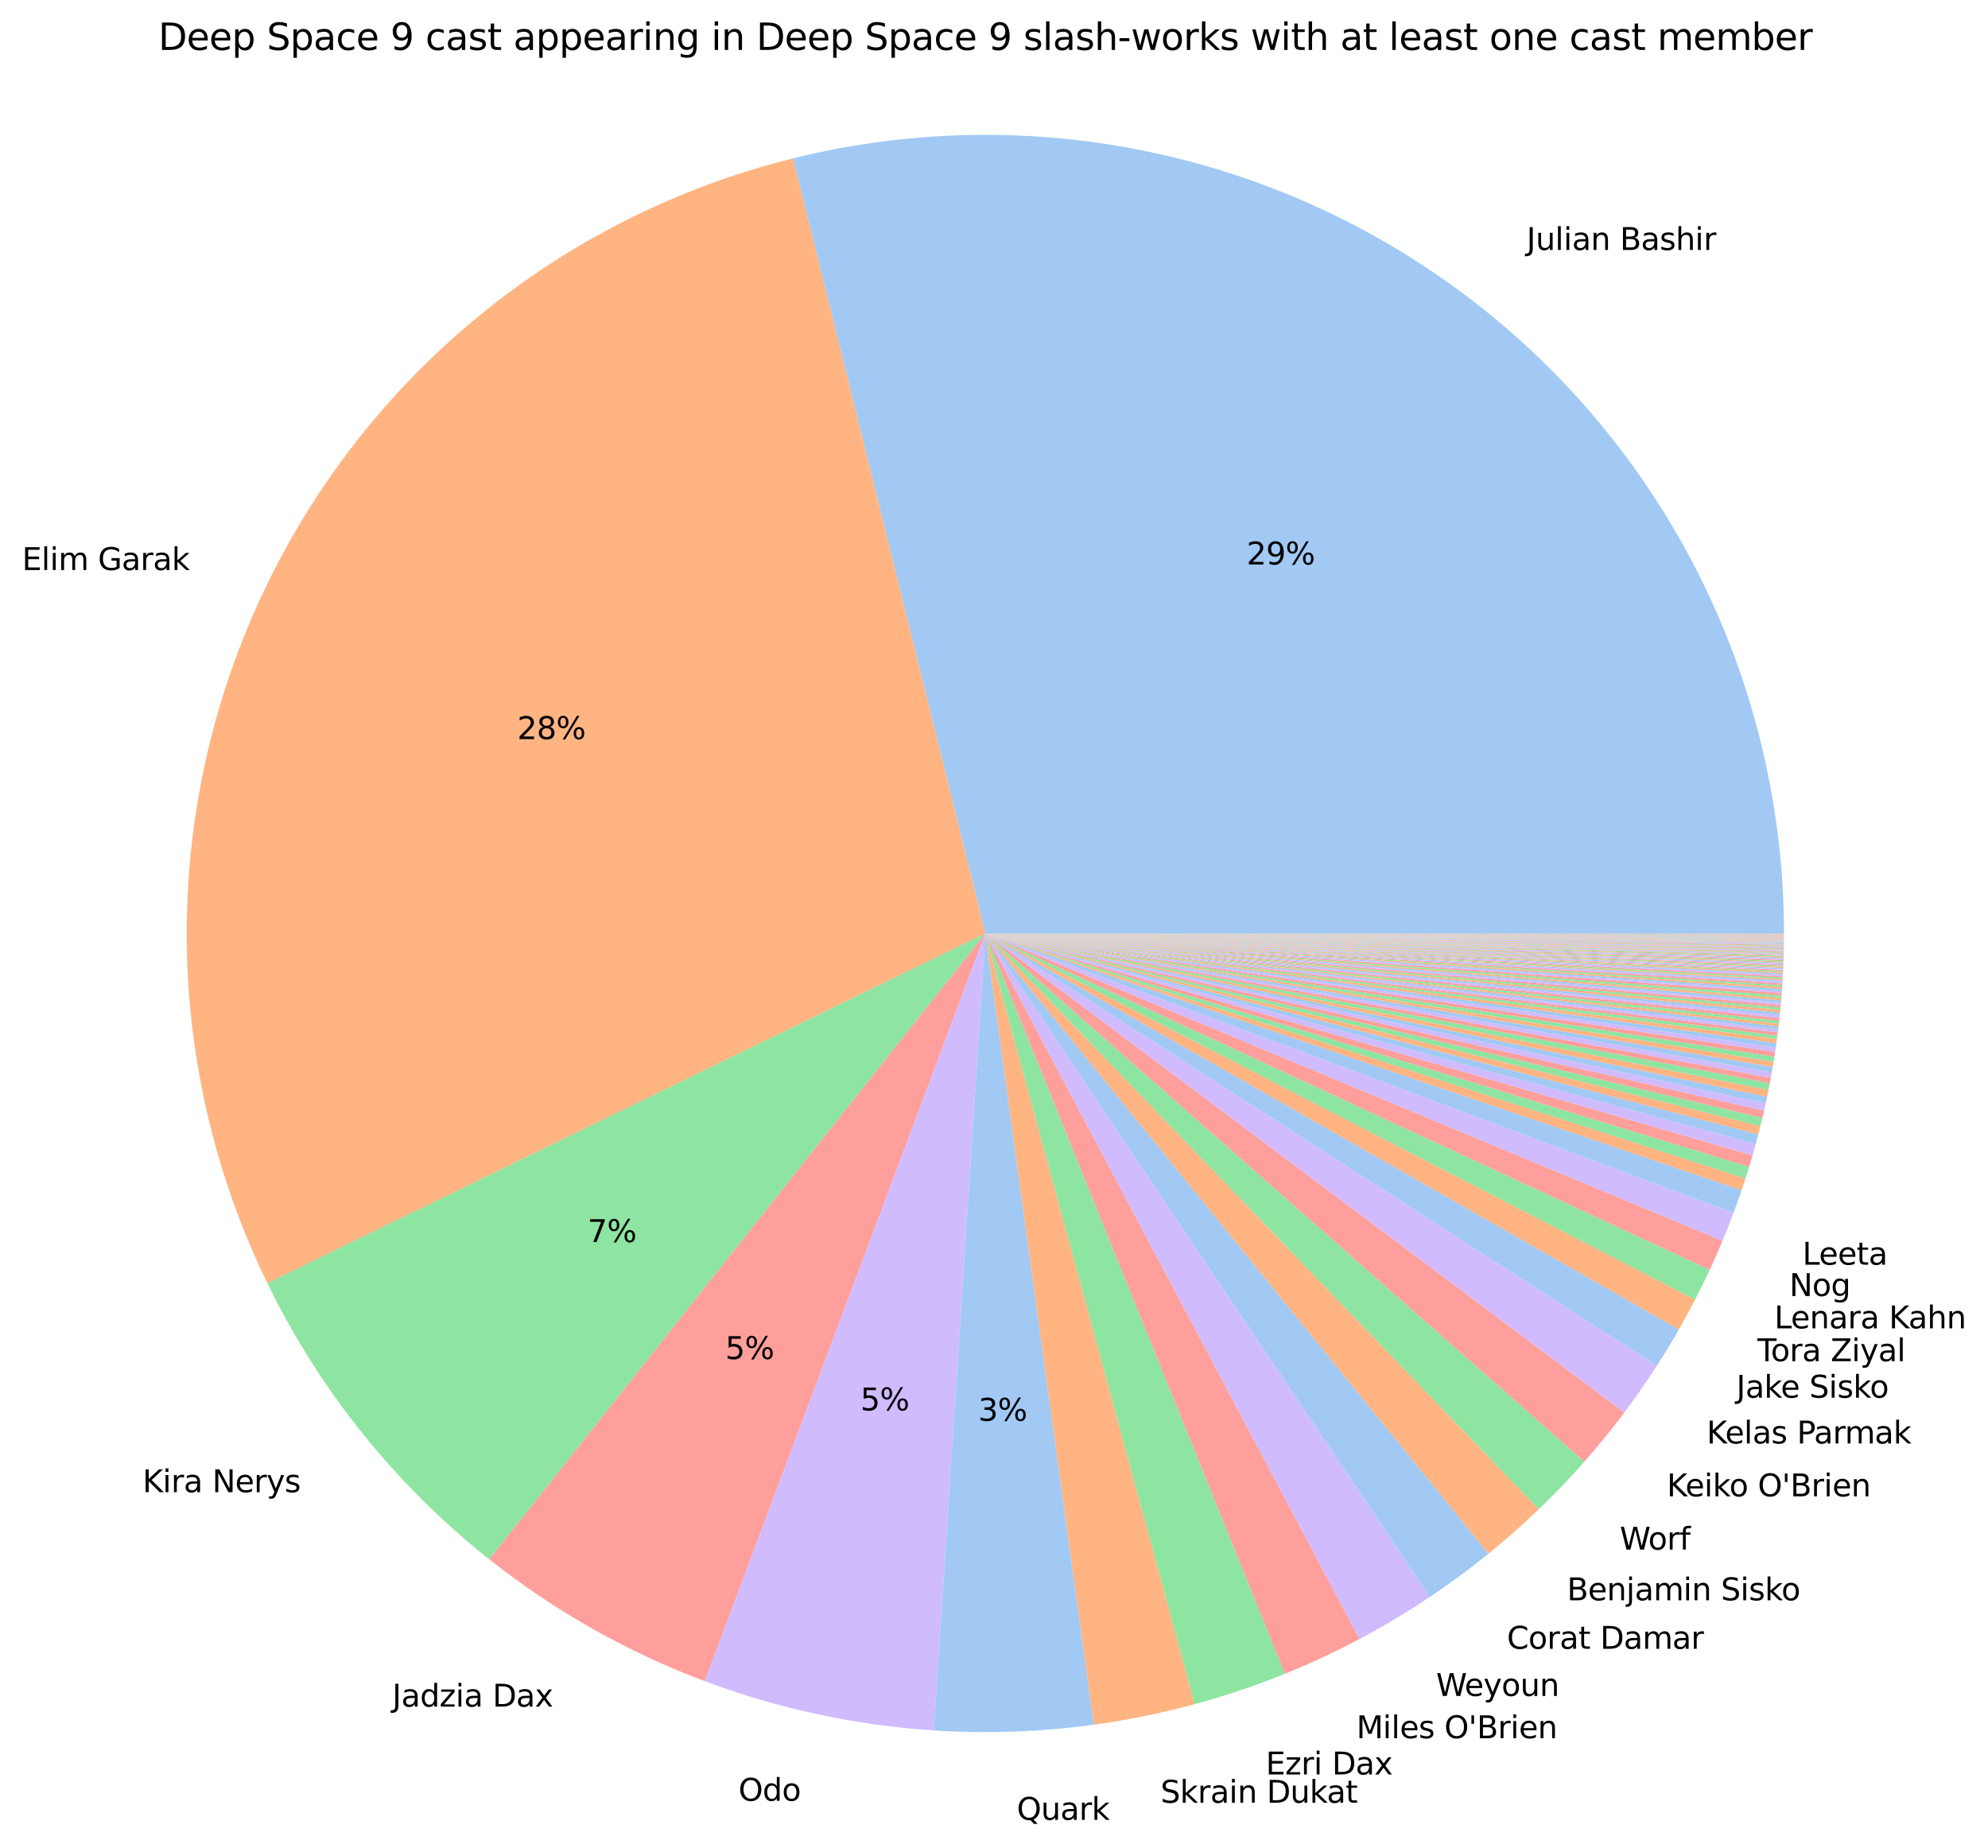 <?xml version="1.0" encoding="utf-8" standalone="no"?>
<!DOCTYPE svg PUBLIC "-//W3C//DTD SVG 1.1//EN"
  "http://www.w3.org/Graphics/SVG/1.1/DTD/svg11.dtd">
<svg xmlns:xlink="http://www.w3.org/1999/xlink" width="649.515pt" height="603.866pt" viewBox="0 0 649.515 603.866" xmlns="http://www.w3.org/2000/svg" version="1.1">
 <defs>
  <style type="text/css">*{stroke-linejoin: round; stroke-linecap: butt}</style>
 </defs>
 <g id="figure_1">
  <g id="patch_1">
   <path d="M 0 603.866 
L 649.515 603.866 
L 649.515 0 
L 0 0 
L 0 603.866 
z
" style="fill: none"/>
  </g>
  <g id="axes_1">
   <g id="patch_2">
    <path d="M 582.863 304.99 
C 582.863 265.377 573.842 226.279 556.486 190.67 
C 539.13 155.061 513.891 123.868 482.688 99.462 
C 451.486 75.057 415.131 58.075 376.39 49.808 
C 337.649 41.541 297.529 42.203 259.082 51.745 
L 321.935 304.99 
L 582.863 304.99 
z
" style="fill: #a1c9f4"/>
   </g>
   <g id="patch_3">
    <path d="M 259.082 51.745 
C 221.346 61.111 186.175 78.794 156.151 103.498 
C 126.126 128.202 101.999 159.307 85.54 194.533 
C 69.08 229.759 60.7 268.222 61.015 307.102 
C 61.33 345.982 70.331 384.305 87.359 419.26 
L 321.935 304.99 
L 259.082 51.745 
z
" style="fill: #ffb482"/>
   </g>
   <g id="patch_4">
    <path d="M 87.359 419.26 
C 95.885 436.764 106.345 453.259 118.541 468.436 
C 130.738 483.613 144.595 497.378 159.853 509.473 
L 321.935 304.99 
L 87.359 419.26 
z
" style="fill: #8de5a1"/>
   </g>
   <g id="patch_5">
    <path d="M 159.853 509.473 
C 170.467 517.885 181.719 525.459 193.508 532.125 
C 205.297 538.79 217.588 544.528 230.268 549.286 
L 321.935 304.99 
L 159.853 509.473 
z
" style="fill: #ff9f9b"/>
   </g>
   <g id="patch_6">
    <path d="M 230.268 549.286 
C 242.261 553.787 254.57 557.397 267.093 560.09 
C 279.617 562.782 292.322 564.549 305.106 565.375 
L 321.935 304.99 
L 230.268 549.286 
z
" style="fill: #d0bbff"/>
   </g>
   <g id="patch_7">
    <path d="M 305.106 565.375 
C 313.819 565.938 322.556 566.063 331.282 565.751 
C 340.009 565.438 348.714 564.687 357.365 563.501 
L 321.935 304.99 
L 305.106 565.375 
z
" style="fill: #a1c9f4"/>
   </g>
   <g id="patch_8">
    <path d="M 357.365 563.501 
C 362.927 562.739 368.463 561.798 373.964 560.678 
C 379.465 559.559 384.929 558.262 390.347 556.79 
L 321.935 304.99 
L 357.365 563.501 
z
" style="fill: #ffb482"/>
   </g>
   <g id="patch_9">
    <path d="M 390.347 556.79 
C 395.348 555.431 400.307 553.924 405.218 552.27 
C 410.129 550.616 414.99 548.816 419.794 546.872 
L 321.935 304.99 
L 390.347 556.79 
z
" style="fill: #8de5a1"/>
   </g>
   <g id="patch_10">
    <path d="M 419.794 546.872 
C 423.953 545.189 428.069 543.399 432.137 541.504 
C 436.204 539.609 440.222 537.609 444.186 535.507 
L 321.935 304.99 
L 419.794 546.872 
z
" style="fill: #ff9f9b"/>
   </g>
   <g id="patch_11">
    <path d="M 444.186 535.507 
C 448.117 533.422 451.995 531.237 455.814 528.954 
C 459.633 526.671 463.394 524.29 467.091 521.815 
L 321.935 304.99 
L 444.186 535.507 
z
" style="fill: #d0bbff"/>
   </g>
   <g id="patch_12">
    <path d="M 467.091 521.815 
C 470.399 519.6 473.656 517.311 476.858 514.947 
C 480.061 512.584 483.209 510.148 486.301 507.64 
L 321.935 304.99 
L 467.091 521.815 
z
" style="fill: #a1c9f4"/>
   </g>
   <g id="patch_13">
    <path d="M 486.301 507.64 
C 489.144 505.334 491.939 502.968 494.683 500.544 
C 497.427 498.121 500.119 495.639 502.759 493.102 
L 321.935 304.99 
L 486.301 507.64 
z
" style="fill: #ffb482"/>
   </g>
   <g id="patch_14">
    <path d="M 502.759 493.102 
C 505.344 490.617 507.878 488.079 510.358 485.489 
C 512.839 482.9 515.266 480.259 517.638 477.569 
L 321.935 304.99 
L 502.759 493.102 
z
" style="fill: #8de5a1"/>
   </g>
   <g id="patch_15">
    <path d="M 517.638 477.569 
C 519.923 474.978 522.156 472.342 524.336 469.662 
C 526.516 466.983 528.643 464.26 530.715 461.496 
L 321.935 304.99 
L 517.638 477.569 
z
" style="fill: #ff9f9b"/>
   </g>
   <g id="patch_16">
    <path d="M 530.715 461.496 
C 532.573 459.017 534.387 456.505 536.156 453.962 
C 537.925 451.419 539.648 448.844 541.325 446.239 
L 321.935 304.99 
L 530.715 461.496 
z
" style="fill: #d0bbff"/>
   </g>
   <g id="patch_17">
    <path d="M 541.325 446.239 
C 542.575 444.298 543.799 442.339 544.997 440.365 
C 546.195 438.391 547.367 436.401 548.513 434.396 
L 321.935 304.99 
L 541.325 446.239 
z
" style="fill: #a1c9f4"/>
   </g>
   <g id="patch_18">
    <path d="M 548.513 434.396 
C 549.434 432.782 550.339 431.158 551.226 429.525 
C 552.113 427.891 552.983 426.249 553.835 424.597 
L 321.935 304.99 
L 548.513 434.396 
z
" style="fill: #ffb482"/>
   </g>
   <g id="patch_19">
    <path d="M 553.835 424.597 
C 554.661 422.995 555.47 421.385 556.263 419.766 
C 557.056 418.147 557.832 416.52 558.591 414.886 
L 321.935 304.99 
L 553.835 424.597 
z
" style="fill: #8de5a1"/>
   </g>
   <g id="patch_20">
    <path d="M 558.591 414.886 
C 559.319 413.319 560.031 411.745 560.727 410.165 
C 561.423 408.584 562.104 406.996 562.768 405.402 
L 321.935 304.99 
L 558.591 414.886 
z
" style="fill: #ff9f9b"/>
   </g>
   <g id="patch_21">
    <path d="M 562.768 405.402 
C 563.397 403.894 564.011 402.381 564.611 400.862 
C 565.211 399.343 565.797 397.818 566.369 396.288 
L 321.935 304.99 
L 562.768 405.402 
z
" style="fill: #d0bbff"/>
   </g>
   <g id="patch_22">
    <path d="M 566.369 396.288 
C 566.829 395.057 567.279 393.822 567.72 392.584 
C 568.162 391.346 568.593 390.105 569.016 388.86 
L 321.935 304.99 
L 566.369 396.288 
z
" style="fill: #a1c9f4"/>
   </g>
   <g id="patch_23">
    <path d="M 569.016 388.86 
C 569.233 388.22 569.448 387.58 569.66 386.938 
C 569.872 386.296 570.082 385.654 570.289 385.01 
L 321.935 304.99 
L 569.016 388.86 
z
" style="fill: #ffb482"/>
   </g>
   <g id="patch_24">
    <path d="M 570.289 385.01 
C 570.491 384.385 570.69 383.759 570.887 383.132 
C 571.084 382.505 571.278 381.877 571.47 381.249 
L 321.935 304.99 
L 570.289 385.01 
z
" style="fill: #8de5a1"/>
   </g>
   <g id="patch_25">
    <path d="M 571.47 381.249 
C 571.662 380.62 571.852 379.991 572.039 379.361 
C 572.226 378.732 572.411 378.101 572.594 377.47 
L 321.935 304.99 
L 571.47 381.249 
z
" style="fill: #ff9f9b"/>
   </g>
   <g id="patch_26">
    <path d="M 572.594 377.47 
C 572.771 376.857 572.946 376.243 573.119 375.628 
C 573.292 375.014 573.462 374.399 573.631 373.783 
L 321.935 304.99 
L 572.594 377.47 
z
" style="fill: #d0bbff"/>
   </g>
   <g id="patch_27">
    <path d="M 573.631 373.783 
C 573.774 373.258 573.916 372.732 574.056 372.206 
C 574.197 371.68 574.335 371.153 574.472 370.626 
L 321.935 304.99 
L 573.631 373.783 
z
" style="fill: #a1c9f4"/>
   </g>
   <g id="patch_28">
    <path d="M 574.472 370.626 
C 574.59 370.172 574.707 369.717 574.823 369.263 
C 574.938 368.808 575.053 368.352 575.166 367.897 
L 321.935 304.99 
L 574.472 370.626 
z
" style="fill: #ffb482"/>
   </g>
   <g id="patch_29">
    <path d="M 575.166 367.897 
C 575.275 367.46 575.382 367.022 575.488 366.584 
C 575.595 366.146 575.7 365.708 575.804 365.27 
L 321.935 304.99 
L 575.166 367.897 
z
" style="fill: #8de5a1"/>
   </g>
   <g id="patch_30">
    <path d="M 575.804 365.27 
C 575.9 364.868 575.994 364.466 576.088 364.064 
C 576.181 363.661 576.274 363.259 576.365 362.856 
L 321.935 304.99 
L 575.804 365.27 
z
" style="fill: #ff9f9b"/>
   </g>
   <g id="patch_31">
    <path d="M 576.365 362.856 
C 576.453 362.472 576.539 362.087 576.625 361.702 
C 576.711 361.317 576.795 360.932 576.879 360.547 
L 321.935 304.99 
L 576.365 362.856 
z
" style="fill: #d0bbff"/>
   </g>
   <g id="patch_32">
    <path d="M 576.879 360.547 
C 576.959 360.18 577.038 359.813 577.117 359.446 
C 577.195 359.079 577.273 358.711 577.35 358.344 
L 321.935 304.99 
L 576.879 360.547 
z
" style="fill: #a1c9f4"/>
   </g>
   <g id="patch_33">
    <path d="M 577.35 358.344 
C 577.426 357.976 577.502 357.608 577.578 357.24 
C 577.653 356.873 577.727 356.505 577.801 356.136 
L 321.935 304.99 
L 577.35 358.344 
z
" style="fill: #ffb482"/>
   </g>
   <g id="patch_34">
    <path d="M 577.801 356.136 
C 577.874 355.768 577.947 355.4 578.019 355.031 
C 578.091 354.663 578.162 354.294 578.233 353.925 
L 321.935 304.99 
L 577.801 356.136 
z
" style="fill: #8de5a1"/>
   </g>
   <g id="patch_35">
    <path d="M 578.233 353.925 
C 578.289 353.63 578.345 353.335 578.4 353.04 
C 578.456 352.744 578.51 352.449 578.565 352.154 
L 321.935 304.99 
L 578.233 353.925 
z
" style="fill: #ff9f9b"/>
   </g>
   <g id="patch_36">
    <path d="M 578.565 352.154 
C 578.619 351.858 578.673 351.563 578.726 351.267 
C 578.779 350.971 578.832 350.676 578.884 350.38 
L 321.935 304.99 
L 578.565 352.154 
z
" style="fill: #d0bbff"/>
   </g>
   <g id="patch_37">
    <path d="M 578.884 350.38 
C 578.937 350.084 578.988 349.788 579.04 349.492 
C 579.091 349.196 579.142 348.9 579.192 348.604 
L 321.935 304.99 
L 578.884 350.38 
z
" style="fill: #a1c9f4"/>
   </g>
   <g id="patch_38">
    <path d="M 579.192 348.604 
C 579.239 348.326 579.285 348.049 579.332 347.771 
C 579.378 347.493 579.423 347.215 579.469 346.937 
L 321.935 304.99 
L 579.192 348.604 
z
" style="fill: #ffb482"/>
   </g>
   <g id="patch_39">
    <path d="M 579.469 346.937 
C 579.514 346.659 579.559 346.381 579.603 346.103 
C 579.648 345.825 579.692 345.547 579.735 345.269 
L 321.935 304.99 
L 579.469 346.937 
z
" style="fill: #8de5a1"/>
   </g>
   <g id="patch_40">
    <path d="M 579.735 345.269 
C 579.776 345.009 579.816 344.749 579.856 344.489 
C 579.895 344.23 579.935 343.97 579.974 343.71 
L 321.935 304.99 
L 579.735 345.269 
z
" style="fill: #ff9f9b"/>
   </g>
   <g id="patch_41">
    <path d="M 579.974 343.71 
C 580.01 343.468 580.046 343.227 580.081 342.985 
C 580.117 342.744 580.152 342.502 580.187 342.261 
L 321.935 304.99 
L 579.974 343.71 
z
" style="fill: #d0bbff"/>
   </g>
   <g id="patch_42">
    <path d="M 580.187 342.261 
C 580.222 342.019 580.256 341.778 580.291 341.536 
C 580.325 341.294 580.359 341.053 580.392 340.811 
L 321.935 304.99 
L 580.187 342.261 
z
" style="fill: #a1c9f4"/>
   </g>
   <g id="patch_43">
    <path d="M 580.392 340.811 
C 580.423 340.588 580.454 340.365 580.484 340.141 
C 580.514 339.918 580.544 339.695 580.574 339.471 
L 321.935 304.99 
L 580.392 340.811 
z
" style="fill: #ffb482"/>
   </g>
   <g id="patch_44">
    <path d="M 580.574 339.471 
C 580.599 339.285 580.624 339.099 580.648 338.913 
C 580.672 338.727 580.697 338.541 580.721 338.355 
L 321.935 304.99 
L 580.574 339.471 
z
" style="fill: #8de5a1"/>
   </g>
   <g id="patch_45">
    <path d="M 580.721 338.355 
C 580.742 338.187 580.764 338.019 580.785 337.852 
C 580.806 337.684 580.827 337.517 580.848 337.349 
L 321.935 304.99 
L 580.721 338.355 
z
" style="fill: #ff9f9b"/>
   </g>
   <g id="patch_46">
    <path d="M 580.848 337.349 
C 580.869 337.181 580.89 337.013 580.911 336.846 
C 580.931 336.678 580.952 336.51 580.972 336.343 
L 321.935 304.99 
L 580.848 337.349 
z
" style="fill: #d0bbff"/>
   </g>
   <g id="patch_47">
    <path d="M 580.972 336.343 
C 580.992 336.175 581.013 336.007 581.032 335.839 
C 581.052 335.672 581.072 335.504 581.092 335.336 
L 321.935 304.99 
L 580.972 336.343 
z
" style="fill: #a1c9f4"/>
   </g>
   <g id="patch_48">
    <path d="M 581.092 335.336 
C 581.109 335.187 581.127 335.038 581.144 334.888 
C 581.161 334.739 581.178 334.59 581.195 334.441 
L 321.935 304.99 
L 581.092 335.336 
z
" style="fill: #ffb482"/>
   </g>
   <g id="patch_49">
    <path d="M 581.195 334.441 
C 581.212 334.291 581.229 334.142 581.246 333.993 
C 581.262 333.844 581.279 333.694 581.295 333.545 
L 321.935 304.99 
L 581.195 334.441 
z
" style="fill: #8de5a1"/>
   </g>
   <g id="patch_50">
    <path d="M 581.295 333.545 
C 581.312 333.396 581.328 333.246 581.344 333.097 
C 581.36 332.948 581.377 332.798 581.392 332.649 
L 321.935 304.99 
L 581.295 333.545 
z
" style="fill: #ff9f9b"/>
   </g>
   <g id="patch_51">
    <path d="M 581.392 332.649 
C 581.408 332.5 581.424 332.35 581.44 332.201 
C 581.455 332.052 581.471 331.902 581.486 331.753 
L 321.935 304.99 
L 581.392 332.649 
z
" style="fill: #d0bbff"/>
   </g>
   <g id="patch_52">
    <path d="M 581.486 331.753 
C 581.502 331.603 581.517 331.454 581.532 331.305 
C 581.547 331.155 581.562 331.006 581.577 330.856 
L 321.935 304.99 
L 581.486 331.753 
z
" style="fill: #a1c9f4"/>
   </g>
   <g id="patch_53">
    <path d="M 581.577 330.856 
C 581.592 330.707 581.607 330.557 581.622 330.408 
C 581.636 330.258 581.651 330.109 581.665 329.959 
L 321.935 304.99 
L 581.577 330.856 
z
" style="fill: #ffb482"/>
   </g>
   <g id="patch_54">
    <path d="M 581.665 329.959 
C 581.678 329.829 581.69 329.698 581.703 329.567 
C 581.715 329.436 581.727 329.305 581.739 329.174 
L 321.935 304.99 
L 581.665 329.959 
z
" style="fill: #8de5a1"/>
   </g>
   <g id="patch_55">
    <path d="M 581.739 329.174 
C 581.752 329.044 581.764 328.913 581.776 328.782 
C 581.788 328.651 581.799 328.52 581.811 328.389 
L 321.935 304.99 
L 581.739 329.174 
z
" style="fill: #ff9f9b"/>
   </g>
   <g id="patch_56">
    <path d="M 581.811 328.389 
C 581.823 328.258 581.835 328.127 581.846 327.996 
C 581.858 327.866 581.869 327.735 581.881 327.604 
L 321.935 304.99 
L 581.811 328.389 
z
" style="fill: #d0bbff"/>
   </g>
   <g id="patch_57">
    <path d="M 581.881 327.604 
C 581.892 327.473 581.903 327.342 581.915 327.211 
C 581.926 327.08 581.937 326.949 581.948 326.818 
L 321.935 304.99 
L 581.881 327.604 
z
" style="fill: #a1c9f4"/>
   </g>
   <g id="patch_58">
    <path d="M 581.948 326.818 
C 581.959 326.687 581.97 326.556 581.981 326.425 
C 581.991 326.294 582.002 326.163 582.013 326.032 
L 321.935 304.99 
L 581.948 326.818 
z
" style="fill: #ffb482"/>
   </g>
   <g id="patch_59">
    <path d="M 582.013 326.032 
C 582.023 325.901 582.034 325.77 582.044 325.639 
C 582.055 325.508 582.065 325.377 582.075 325.246 
L 321.935 304.99 
L 582.013 326.032 
z
" style="fill: #8de5a1"/>
   </g>
   <g id="patch_60">
    <path d="M 582.075 325.246 
C 582.085 325.115 582.095 324.984 582.105 324.853 
C 582.115 324.722 582.125 324.591 582.135 324.46 
L 321.935 304.99 
L 582.075 325.246 
z
" style="fill: #ff9f9b"/>
   </g>
   <g id="patch_61">
    <path d="M 582.135 324.46 
C 582.144 324.348 582.152 324.235 582.16 324.123 
C 582.168 324.011 582.177 323.898 582.185 323.786 
L 321.935 304.99 
L 582.135 324.46 
z
" style="fill: #d0bbff"/>
   </g>
   <g id="patch_62">
    <path d="M 582.185 323.786 
C 582.193 323.673 582.201 323.561 582.209 323.449 
C 582.217 323.336 582.225 323.224 582.233 323.112 
L 321.935 304.99 
L 582.185 323.786 
z
" style="fill: #a1c9f4"/>
   </g>
   <g id="patch_63">
    <path d="M 582.233 323.112 
C 582.24 322.999 582.248 322.887 582.256 322.775 
C 582.263 322.662 582.271 322.55 582.279 322.437 
L 321.935 304.99 
L 582.233 323.112 
z
" style="fill: #ffb482"/>
   </g>
   <g id="patch_64">
    <path d="M 582.279 322.437 
C 582.285 322.344 582.291 322.25 582.297 322.156 
C 582.303 322.063 582.31 321.969 582.316 321.875 
L 321.935 304.99 
L 582.279 322.437 
z
" style="fill: #8de5a1"/>
   </g>
   <g id="patch_65">
    <path d="M 582.316 321.875 
C 582.322 321.782 582.328 321.688 582.334 321.594 
C 582.34 321.501 582.346 321.407 582.351 321.313 
L 321.935 304.99 
L 582.316 321.875 
z
" style="fill: #ff9f9b"/>
   </g>
   <g id="patch_66">
    <path d="M 582.351 321.313 
C 582.357 321.22 582.363 321.126 582.369 321.032 
C 582.375 320.938 582.38 320.845 582.386 320.751 
L 321.935 304.99 
L 582.351 321.313 
z
" style="fill: #d0bbff"/>
   </g>
   <g id="patch_67">
    <path d="M 582.386 320.751 
C 582.391 320.676 582.395 320.601 582.4 320.526 
C 582.404 320.451 582.409 320.376 582.413 320.301 
L 321.935 304.99 
L 582.386 320.751 
z
" style="fill: #a1c9f4"/>
   </g>
   <g id="patch_68">
    <path d="M 582.413 320.301 
C 582.417 320.226 582.422 320.151 582.426 320.076 
C 582.43 320.001 582.435 319.926 582.439 319.851 
L 321.935 304.99 
L 582.413 320.301 
z
" style="fill: #ffb482"/>
   </g>
   <g id="patch_69">
    <path d="M 582.439 319.851 
C 582.443 319.776 582.448 319.701 582.452 319.627 
C 582.456 319.552 582.46 319.477 582.464 319.402 
L 321.935 304.99 
L 582.439 319.851 
z
" style="fill: #8de5a1"/>
   </g>
   <g id="patch_70">
    <path d="M 582.464 319.402 
C 582.468 319.327 582.473 319.252 582.477 319.177 
C 582.481 319.102 582.485 319.027 582.489 318.952 
L 321.935 304.99 
L 582.464 319.402 
z
" style="fill: #ff9f9b"/>
   </g>
   <g id="patch_71">
    <path d="M 582.489 318.952 
C 582.493 318.877 582.497 318.802 582.501 318.727 
C 582.505 318.652 582.509 318.577 582.512 318.502 
L 321.935 304.99 
L 582.489 318.952 
z
" style="fill: #d0bbff"/>
   </g>
   <g id="patch_72">
    <path d="M 582.512 318.502 
C 582.516 318.427 582.52 318.352 582.524 318.277 
C 582.528 318.202 582.532 318.127 582.535 318.052 
L 321.935 304.99 
L 582.512 318.502 
z
" style="fill: #a1c9f4"/>
   </g>
   <g id="patch_73">
    <path d="M 582.535 318.052 
C 582.539 317.977 582.543 317.902 582.547 317.827 
C 582.55 317.752 582.554 317.677 582.558 317.602 
L 321.935 304.99 
L 582.535 318.052 
z
" style="fill: #ffb482"/>
   </g>
   <g id="patch_74">
    <path d="M 582.558 317.602 
C 582.56 317.545 582.563 317.489 582.566 317.433 
C 582.568 317.377 582.571 317.32 582.574 317.264 
L 321.935 304.99 
L 582.558 317.602 
z
" style="fill: #8de5a1"/>
   </g>
   <g id="patch_75">
    <path d="M 582.574 317.264 
C 582.576 317.208 582.579 317.152 582.582 317.095 
C 582.584 317.039 582.587 316.983 582.589 316.927 
L 321.935 304.99 
L 582.574 317.264 
z
" style="fill: #ff9f9b"/>
   </g>
   <g id="patch_76">
    <path d="M 582.589 316.927 
C 582.592 316.87 582.595 316.814 582.597 316.758 
C 582.6 316.701 582.602 316.645 582.605 316.589 
L 321.935 304.99 
L 582.589 316.927 
z
" style="fill: #d0bbff"/>
   </g>
   <g id="patch_77">
    <path d="M 582.605 316.589 
C 582.607 316.533 582.61 316.476 582.612 316.42 
C 582.615 316.364 582.617 316.308 582.619 316.251 
L 321.935 304.99 
L 582.605 316.589 
z
" style="fill: #a1c9f4"/>
   </g>
   <g id="patch_78">
    <path d="M 582.619 316.251 
C 582.622 316.195 582.624 316.139 582.627 316.082 
C 582.629 316.026 582.631 315.97 582.634 315.914 
L 321.935 304.99 
L 582.619 316.251 
z
" style="fill: #ffb482"/>
   </g>
   <g id="patch_79">
    <path d="M 582.634 315.914 
C 582.636 315.857 582.638 315.801 582.641 315.745 
C 582.643 315.689 582.645 315.632 582.648 315.576 
L 321.935 304.99 
L 582.634 315.914 
z
" style="fill: #8de5a1"/>
   </g>
   <g id="patch_80">
    <path d="M 582.648 315.576 
C 582.65 315.52 582.652 315.463 582.655 315.407 
C 582.657 315.351 582.659 315.295 582.661 315.238 
L 321.935 304.99 
L 582.648 315.576 
z
" style="fill: #ff9f9b"/>
   </g>
   <g id="patch_81">
    <path d="M 582.661 315.238 
C 582.663 315.182 582.666 315.126 582.668 315.07 
C 582.67 315.013 582.672 314.957 582.674 314.901 
L 321.935 304.99 
L 582.661 315.238 
z
" style="fill: #d0bbff"/>
   </g>
   <g id="patch_82">
    <path d="M 582.674 314.901 
C 582.676 314.844 582.679 314.788 582.681 314.732 
C 582.683 314.676 582.685 314.619 582.687 314.563 
L 321.935 304.99 
L 582.674 314.901 
z
" style="fill: #a1c9f4"/>
   </g>
   <g id="patch_83">
    <path d="M 582.687 314.563 
C 582.689 314.507 582.691 314.45 582.693 314.394 
C 582.695 314.338 582.697 314.282 582.699 314.225 
L 321.935 304.99 
L 582.687 314.563 
z
" style="fill: #ffb482"/>
   </g>
   <g id="patch_84">
    <path d="M 582.699 314.225 
C 582.701 314.169 582.703 314.113 582.705 314.056 
C 582.707 314 582.709 313.944 582.711 313.888 
L 321.935 304.99 
L 582.699 314.225 
z
" style="fill: #8de5a1"/>
   </g>
   <g id="patch_85">
    <path d="M 582.711 313.888 
C 582.713 313.831 582.715 313.775 582.717 313.719 
C 582.718 313.662 582.72 313.606 582.722 313.55 
L 321.935 304.99 
L 582.711 313.888 
z
" style="fill: #ff9f9b"/>
   </g>
   <g id="patch_86">
    <path d="M 582.722 313.55 
C 582.724 313.493 582.726 313.437 582.728 313.381 
C 582.729 313.325 582.731 313.268 582.733 313.212 
L 321.935 304.99 
L 582.722 313.55 
z
" style="fill: #d0bbff"/>
   </g>
   <g id="patch_87">
    <path d="M 582.733 313.212 
C 582.735 313.156 582.737 313.099 582.738 313.043 
C 582.74 312.987 582.742 312.931 582.743 312.874 
L 321.935 304.99 
L 582.733 313.212 
z
" style="fill: #a1c9f4"/>
   </g>
   <g id="patch_88">
    <path d="M 582.743 312.874 
C 582.745 312.818 582.747 312.762 582.748 312.705 
C 582.75 312.649 582.752 312.593 582.753 312.536 
L 321.935 304.99 
L 582.743 312.874 
z
" style="fill: #ffb482"/>
   </g>
   <g id="patch_89">
    <path d="M 582.753 312.536 
C 582.755 312.48 582.757 312.424 582.758 312.368 
C 582.76 312.311 582.761 312.255 582.763 312.199 
L 321.935 304.99 
L 582.753 312.536 
z
" style="fill: #8de5a1"/>
   </g>
   <g id="patch_90">
    <path d="M 582.763 312.199 
C 582.764 312.161 582.765 312.124 582.766 312.086 
C 582.767 312.048 582.768 312.011 582.769 311.973 
L 321.935 304.99 
L 582.763 312.199 
z
" style="fill: #ff9f9b"/>
   </g>
   <g id="patch_91">
    <path d="M 582.769 311.973 
C 582.77 311.936 582.771 311.898 582.772 311.861 
C 582.773 311.823 582.774 311.786 582.775 311.748 
L 321.935 304.99 
L 582.769 311.973 
z
" style="fill: #d0bbff"/>
   </g>
   <g id="patch_92">
    <path d="M 582.775 311.748 
C 582.776 311.711 582.777 311.673 582.778 311.636 
C 582.779 311.598 582.78 311.561 582.781 311.523 
L 321.935 304.99 
L 582.775 311.748 
z
" style="fill: #a1c9f4"/>
   </g>
   <g id="patch_93">
    <path d="M 582.781 311.523 
C 582.782 311.485 582.783 311.448 582.784 311.41 
C 582.784 311.373 582.785 311.335 582.786 311.298 
L 321.935 304.99 
L 582.781 311.523 
z
" style="fill: #ffb482"/>
   </g>
   <g id="patch_94">
    <path d="M 582.786 311.298 
C 582.787 311.26 582.788 311.223 582.789 311.185 
C 582.79 311.148 582.791 311.11 582.792 311.073 
L 321.935 304.99 
L 582.786 311.298 
z
" style="fill: #8de5a1"/>
   </g>
   <g id="patch_95">
    <path d="M 582.792 311.073 
C 582.793 311.035 582.793 310.997 582.794 310.96 
C 582.795 310.922 582.796 310.885 582.797 310.847 
L 321.935 304.99 
L 582.792 311.073 
z
" style="fill: #ff9f9b"/>
   </g>
   <g id="patch_96">
    <path d="M 582.797 310.847 
C 582.798 310.81 582.798 310.772 582.799 310.735 
C 582.8 310.697 582.801 310.66 582.802 310.622 
L 321.935 304.99 
L 582.797 310.847 
z
" style="fill: #d0bbff"/>
   </g>
   <g id="patch_97">
    <path d="M 582.802 310.622 
C 582.803 310.584 582.803 310.547 582.804 310.509 
C 582.805 310.472 582.806 310.434 582.807 310.397 
L 321.935 304.99 
L 582.802 310.622 
z
" style="fill: #a1c9f4"/>
   </g>
   <g id="patch_98">
    <path d="M 582.807 310.397 
C 582.807 310.359 582.808 310.322 582.809 310.284 
C 582.81 310.247 582.81 310.209 582.811 310.172 
L 321.935 304.99 
L 582.807 310.397 
z
" style="fill: #ffb482"/>
   </g>
   <g id="patch_99">
    <path d="M 582.811 310.172 
C 582.812 310.134 582.813 310.096 582.813 310.059 
C 582.814 310.021 582.815 309.984 582.815 309.946 
L 321.935 304.99 
L 582.811 310.172 
z
" style="fill: #8de5a1"/>
   </g>
   <g id="patch_100">
    <path d="M 582.815 309.946 
C 582.816 309.909 582.817 309.871 582.818 309.834 
C 582.818 309.796 582.819 309.759 582.82 309.721 
L 321.935 304.99 
L 582.815 309.946 
z
" style="fill: #ff9f9b"/>
   </g>
   <g id="patch_101">
    <path d="M 582.82 309.721 
C 582.82 309.683 582.821 309.646 582.822 309.608 
C 582.822 309.571 582.823 309.533 582.824 309.496 
L 321.935 304.99 
L 582.82 309.721 
z
" style="fill: #d0bbff"/>
   </g>
   <g id="patch_102">
    <path d="M 582.824 309.496 
C 582.824 309.458 582.825 309.421 582.826 309.383 
C 582.826 309.346 582.827 309.308 582.827 309.271 
L 321.935 304.99 
L 582.824 309.496 
z
" style="fill: #a1c9f4"/>
   </g>
   <g id="patch_103">
    <path d="M 582.827 309.271 
C 582.828 309.233 582.829 309.195 582.829 309.158 
C 582.83 309.12 582.83 309.083 582.831 309.045 
L 321.935 304.99 
L 582.827 309.271 
z
" style="fill: #ffb482"/>
   </g>
   <g id="patch_104">
    <path d="M 582.831 309.045 
C 582.832 309.008 582.832 308.97 582.833 308.933 
C 582.833 308.895 582.834 308.858 582.834 308.82 
L 321.935 304.99 
L 582.831 309.045 
z
" style="fill: #8de5a1"/>
   </g>
   <g id="patch_105">
    <path d="M 582.834 308.82 
C 582.835 308.782 582.836 308.745 582.836 308.707 
C 582.837 308.67 582.837 308.632 582.838 308.595 
L 321.935 304.99 
L 582.834 308.82 
z
" style="fill: #ff9f9b"/>
   </g>
   <g id="patch_106">
    <path d="M 582.838 308.595 
C 582.838 308.557 582.839 308.52 582.839 308.482 
C 582.84 308.445 582.84 308.407 582.841 308.369 
L 321.935 304.99 
L 582.838 308.595 
z
" style="fill: #d0bbff"/>
   </g>
   <g id="patch_107">
    <path d="M 582.841 308.369 
C 582.841 308.332 582.842 308.294 582.842 308.257 
C 582.843 308.219 582.843 308.182 582.843 308.144 
L 321.935 304.99 
L 582.841 308.369 
z
" style="fill: #a1c9f4"/>
   </g>
   <g id="patch_108">
    <path d="M 582.843 308.144 
C 582.844 308.125 582.844 308.107 582.844 308.088 
C 582.844 308.069 582.845 308.05 582.845 308.032 
L 321.935 304.99 
L 582.843 308.144 
z
" style="fill: #ffb482"/>
   </g>
   <g id="patch_109">
    <path d="M 582.845 308.032 
C 582.845 308.013 582.845 307.994 582.845 307.975 
C 582.846 307.956 582.846 307.938 582.846 307.919 
L 321.935 304.99 
L 582.845 308.032 
z
" style="fill: #8de5a1"/>
   </g>
   <g id="patch_110">
    <path d="M 582.846 307.919 
C 582.846 307.9 582.847 307.881 582.847 307.863 
C 582.847 307.844 582.847 307.825 582.847 307.806 
L 321.935 304.99 
L 582.846 307.919 
z
" style="fill: #ff9f9b"/>
   </g>
   <g id="patch_111">
    <path d="M 582.847 307.806 
C 582.848 307.787 582.848 307.769 582.848 307.75 
C 582.848 307.731 582.848 307.712 582.849 307.694 
L 321.935 304.99 
L 582.847 307.806 
z
" style="fill: #d0bbff"/>
   </g>
   <g id="patch_112">
    <path d="M 582.849 307.694 
C 582.849 307.675 582.849 307.656 582.849 307.637 
C 582.849 307.619 582.849 307.6 582.85 307.581 
L 321.935 304.99 
L 582.849 307.694 
z
" style="fill: #a1c9f4"/>
   </g>
   <g id="patch_113">
    <path d="M 582.85 307.581 
C 582.85 307.562 582.85 307.543 582.85 307.525 
C 582.85 307.506 582.851 307.487 582.851 307.468 
L 321.935 304.99 
L 582.85 307.581 
z
" style="fill: #ffb482"/>
   </g>
   <g id="patch_114">
    <path d="M 582.851 307.468 
C 582.851 307.45 582.851 307.431 582.851 307.412 
C 582.851 307.393 582.852 307.374 582.852 307.356 
L 321.935 304.99 
L 582.851 307.468 
z
" style="fill: #8de5a1"/>
   </g>
   <g id="patch_115">
    <path d="M 582.852 307.356 
C 582.852 307.337 582.852 307.318 582.852 307.299 
C 582.852 307.281 582.853 307.262 582.853 307.243 
L 321.935 304.99 
L 582.852 307.356 
z
" style="fill: #ff9f9b"/>
   </g>
   <g id="patch_116">
    <path d="M 582.853 307.243 
C 582.853 307.224 582.853 307.205 582.853 307.187 
C 582.853 307.168 582.854 307.149 582.854 307.13 
L 321.935 304.99 
L 582.853 307.243 
z
" style="fill: #d0bbff"/>
   </g>
   <g id="patch_117">
    <path d="M 582.854 307.13 
C 582.854 307.112 582.854 307.093 582.854 307.074 
C 582.854 307.055 582.855 307.037 582.855 307.018 
L 321.935 304.99 
L 582.854 307.13 
z
" style="fill: #a1c9f4"/>
   </g>
   <g id="patch_118">
    <path d="M 582.855 307.018 
C 582.855 306.999 582.855 306.98 582.855 306.961 
C 582.855 306.943 582.855 306.924 582.856 306.905 
L 321.935 304.99 
L 582.855 307.018 
z
" style="fill: #ffb482"/>
   </g>
   <g id="patch_119">
    <path d="M 582.856 306.905 
C 582.856 306.886 582.856 306.868 582.856 306.849 
C 582.856 306.83 582.856 306.811 582.856 306.792 
L 321.935 304.99 
L 582.856 306.905 
z
" style="fill: #8de5a1"/>
   </g>
   <g id="patch_120">
    <path d="M 582.856 306.792 
C 582.856 306.774 582.857 306.755 582.857 306.736 
C 582.857 306.717 582.857 306.699 582.857 306.68 
L 321.935 304.99 
L 582.856 306.792 
z
" style="fill: #ff9f9b"/>
   </g>
   <g id="patch_121">
    <path d="M 582.857 306.68 
C 582.857 306.661 582.857 306.642 582.857 306.624 
C 582.858 306.605 582.858 306.586 582.858 306.567 
L 321.935 304.99 
L 582.857 306.68 
z
" style="fill: #d0bbff"/>
   </g>
   <g id="patch_122">
    <path d="M 582.858 306.567 
C 582.858 306.548 582.858 306.53 582.858 306.511 
C 582.858 306.492 582.858 306.473 582.858 306.455 
L 321.935 304.99 
L 582.858 306.567 
z
" style="fill: #a1c9f4"/>
   </g>
   <g id="patch_123">
    <path d="M 582.858 306.455 
C 582.859 306.436 582.859 306.417 582.859 306.398 
C 582.859 306.379 582.859 306.361 582.859 306.342 
L 321.935 304.99 
L 582.858 306.455 
z
" style="fill: #ffb482"/>
   </g>
   <g id="patch_124">
    <path d="M 582.859 306.342 
C 582.859 306.323 582.859 306.304 582.859 306.286 
C 582.859 306.267 582.86 306.248 582.86 306.229 
L 321.935 304.99 
L 582.859 306.342 
z
" style="fill: #8de5a1"/>
   </g>
   <g id="patch_125">
    <path d="M 582.86 306.229 
C 582.86 306.21 582.86 306.192 582.86 306.173 
C 582.86 306.154 582.86 306.135 582.86 306.117 
L 321.935 304.99 
L 582.86 306.229 
z
" style="fill: #ff9f9b"/>
   </g>
   <g id="patch_126">
    <path d="M 582.86 306.117 
C 582.86 306.098 582.86 306.079 582.86 306.06 
C 582.86 306.042 582.861 306.023 582.861 306.004 
L 321.935 304.99 
L 582.86 306.117 
z
" style="fill: #d0bbff"/>
   </g>
   <g id="patch_127">
    <path d="M 582.861 306.004 
C 582.861 305.985 582.861 305.966 582.861 305.948 
C 582.861 305.929 582.861 305.91 582.861 305.891 
L 321.935 304.99 
L 582.861 306.004 
z
" style="fill: #a1c9f4"/>
   </g>
   <g id="patch_128">
    <path d="M 582.861 305.891 
C 582.861 305.873 582.861 305.854 582.861 305.835 
C 582.861 305.816 582.861 305.797 582.861 305.779 
L 321.935 304.99 
L 582.861 305.891 
z
" style="fill: #ffb482"/>
   </g>
   <g id="patch_129">
    <path d="M 582.861 305.779 
C 582.861 305.76 582.861 305.741 582.862 305.722 
C 582.862 305.704 582.862 305.685 582.862 305.666 
L 321.935 304.99 
L 582.861 305.779 
z
" style="fill: #8de5a1"/>
   </g>
   <g id="patch_130">
    <path d="M 582.862 305.666 
C 582.862 305.647 582.862 305.628 582.862 305.61 
C 582.862 305.591 582.862 305.572 582.862 305.553 
L 321.935 304.99 
L 582.862 305.666 
z
" style="fill: #ff9f9b"/>
   </g>
   <g id="patch_131">
    <path d="M 582.862 305.553 
C 582.862 305.535 582.862 305.516 582.862 305.497 
C 582.862 305.478 582.862 305.46 582.862 305.441 
L 321.935 304.99 
L 582.862 305.553 
z
" style="fill: #d0bbff"/>
   </g>
   <g id="patch_132">
    <path d="M 582.862 305.441 
C 582.862 305.422 582.862 305.403 582.862 305.384 
C 582.862 305.366 582.862 305.347 582.862 305.328 
L 321.935 304.99 
L 582.862 305.441 
z
" style="fill: #a1c9f4"/>
   </g>
   <g id="patch_133">
    <path d="M 582.862 305.328 
C 582.862 305.309 582.862 305.291 582.862 305.272 
C 582.862 305.253 582.862 305.234 582.862 305.215 
L 321.935 304.99 
L 582.862 305.328 
z
" style="fill: #ffb482"/>
   </g>
   <g id="patch_134">
    <path d="M 582.862 305.215 
C 582.862 305.197 582.862 305.178 582.862 305.159 
C 582.863 305.14 582.863 305.122 582.863 305.103 
L 321.935 304.99 
L 582.862 305.215 
z
" style="fill: #8de5a1"/>
   </g>
   <g id="patch_135">
    <path d="M 582.863 305.103 
C 582.863 305.084 582.863 305.065 582.863 305.046 
C 582.863 305.028 582.863 305.009 582.863 304.99 
L 321.935 304.99 
L 582.863 305.103 
z
" style="fill: #ff9f9b"/>
   </g>
   <g id="matplotlib.axis_1"/>
   <g id="matplotlib.axis_2"/>
   <g id="text_1">
    <!-- Julian Bashir -->
    <g transform="translate(498.764 81.669)scale(0.1 -0.1)">
     <defs>
      <path id="DejaVuSans-4a" d="M 628 4666 
L 1259 4666 
L 1259 325 
Q 1259 -519 939 -900 
Q 619 -1281 -91 -1281 
L -331 -1281 
L -331 -750 
L -134 -750 
Q 284 -750 456 -515 
Q 628 -281 628 325 
L 628 4666 
z
" transform="scale(0.016)"/>
      <path id="DejaVuSans-75" d="M 544 1381 
L 544 3500 
L 1119 3500 
L 1119 1403 
Q 1119 906 1312 657 
Q 1506 409 1894 409 
Q 2359 409 2629 706 
Q 2900 1003 2900 1516 
L 2900 3500 
L 3475 3500 
L 3475 0 
L 2900 0 
L 2900 538 
Q 2691 219 2414 64 
Q 2138 -91 1772 -91 
Q 1169 -91 856 284 
Q 544 659 544 1381 
z
M 1991 3584 
L 1991 3584 
z
" transform="scale(0.016)"/>
      <path id="DejaVuSans-6c" d="M 603 4863 
L 1178 4863 
L 1178 0 
L 603 0 
L 603 4863 
z
" transform="scale(0.016)"/>
      <path id="DejaVuSans-69" d="M 603 3500 
L 1178 3500 
L 1178 0 
L 603 0 
L 603 3500 
z
M 603 4863 
L 1178 4863 
L 1178 4134 
L 603 4134 
L 603 4863 
z
" transform="scale(0.016)"/>
      <path id="DejaVuSans-61" d="M 2194 1759 
Q 1497 1759 1228 1600 
Q 959 1441 959 1056 
Q 959 750 1161 570 
Q 1363 391 1709 391 
Q 2188 391 2477 730 
Q 2766 1069 2766 1631 
L 2766 1759 
L 2194 1759 
z
M 3341 1997 
L 3341 0 
L 2766 0 
L 2766 531 
Q 2569 213 2275 61 
Q 1981 -91 1556 -91 
Q 1019 -91 701 211 
Q 384 513 384 1019 
Q 384 1609 779 1909 
Q 1175 2209 1959 2209 
L 2766 2209 
L 2766 2266 
Q 2766 2663 2505 2880 
Q 2244 3097 1772 3097 
Q 1472 3097 1187 3025 
Q 903 2953 641 2809 
L 641 3341 
Q 956 3463 1253 3523 
Q 1550 3584 1831 3584 
Q 2591 3584 2966 3190 
Q 3341 2797 3341 1997 
z
" transform="scale(0.016)"/>
      <path id="DejaVuSans-6e" d="M 3513 2113 
L 3513 0 
L 2938 0 
L 2938 2094 
Q 2938 2591 2744 2837 
Q 2550 3084 2163 3084 
Q 1697 3084 1428 2787 
Q 1159 2491 1159 1978 
L 1159 0 
L 581 0 
L 581 3500 
L 1159 3500 
L 1159 2956 
Q 1366 3272 1645 3428 
Q 1925 3584 2291 3584 
Q 2894 3584 3203 3211 
Q 3513 2838 3513 2113 
z
" transform="scale(0.016)"/>
      <path id="DejaVuSans-20" transform="scale(0.016)"/>
      <path id="DejaVuSans-42" d="M 1259 2228 
L 1259 519 
L 2272 519 
Q 2781 519 3026 730 
Q 3272 941 3272 1375 
Q 3272 1813 3026 2020 
Q 2781 2228 2272 2228 
L 1259 2228 
z
M 1259 4147 
L 1259 2741 
L 2194 2741 
Q 2656 2741 2882 2914 
Q 3109 3088 3109 3444 
Q 3109 3797 2882 3972 
Q 2656 4147 2194 4147 
L 1259 4147 
z
M 628 4666 
L 2241 4666 
Q 2963 4666 3353 4366 
Q 3744 4066 3744 3513 
Q 3744 3084 3544 2831 
Q 3344 2578 2956 2516 
Q 3422 2416 3680 2098 
Q 3938 1781 3938 1306 
Q 3938 681 3513 340 
Q 3088 0 2303 0 
L 628 0 
L 628 4666 
z
" transform="scale(0.016)"/>
      <path id="DejaVuSans-73" d="M 2834 3397 
L 2834 2853 
Q 2591 2978 2328 3040 
Q 2066 3103 1784 3103 
Q 1356 3103 1142 2972 
Q 928 2841 928 2578 
Q 928 2378 1081 2264 
Q 1234 2150 1697 2047 
L 1894 2003 
Q 2506 1872 2764 1633 
Q 3022 1394 3022 966 
Q 3022 478 2636 193 
Q 2250 -91 1575 -91 
Q 1294 -91 989 -36 
Q 684 19 347 128 
L 347 722 
Q 666 556 975 473 
Q 1284 391 1588 391 
Q 1994 391 2212 530 
Q 2431 669 2431 922 
Q 2431 1156 2273 1281 
Q 2116 1406 1581 1522 
L 1381 1569 
Q 847 1681 609 1914 
Q 372 2147 372 2553 
Q 372 3047 722 3315 
Q 1072 3584 1716 3584 
Q 2034 3584 2315 3537 
Q 2597 3491 2834 3397 
z
" transform="scale(0.016)"/>
      <path id="DejaVuSans-68" d="M 3513 2113 
L 3513 0 
L 2938 0 
L 2938 2094 
Q 2938 2591 2744 2837 
Q 2550 3084 2163 3084 
Q 1697 3084 1428 2787 
Q 1159 2491 1159 1978 
L 1159 0 
L 581 0 
L 581 4863 
L 1159 4863 
L 1159 2956 
Q 1366 3272 1645 3428 
Q 1925 3584 2291 3584 
Q 2894 3584 3203 3211 
Q 3513 2838 3513 2113 
z
" transform="scale(0.016)"/>
      <path id="DejaVuSans-72" d="M 2631 2963 
Q 2534 3019 2420 3045 
Q 2306 3072 2169 3072 
Q 1681 3072 1420 2755 
Q 1159 2438 1159 1844 
L 1159 0 
L 581 0 
L 581 3500 
L 1159 3500 
L 1159 2956 
Q 1341 3275 1631 3429 
Q 1922 3584 2338 3584 
Q 2397 3584 2469 3576 
Q 2541 3569 2628 3553 
L 2631 2963 
z
" transform="scale(0.016)"/>
     </defs>
     <use xlink:href="#DejaVuSans-4a"/>
     <use xlink:href="#DejaVuSans-75" x="29.492"/>
     <use xlink:href="#DejaVuSans-6c" x="92.871"/>
     <use xlink:href="#DejaVuSans-69" x="120.654"/>
     <use xlink:href="#DejaVuSans-61" x="148.438"/>
     <use xlink:href="#DejaVuSans-6e" x="209.717"/>
     <use xlink:href="#DejaVuSans-20" x="273.096"/>
     <use xlink:href="#DejaVuSans-42" x="304.883"/>
     <use xlink:href="#DejaVuSans-61" x="373.486"/>
     <use xlink:href="#DejaVuSans-73" x="434.766"/>
     <use xlink:href="#DejaVuSans-68" x="486.865"/>
     <use xlink:href="#DejaVuSans-69" x="550.244"/>
     <use xlink:href="#DejaVuSans-72" x="578.027"/>
    </g>
   </g>
   <g id="text_2">
    <!-- 29% -->
    <g transform="translate(407.274 184.433)scale(0.1 -0.1)">
     <defs>
      <path id="DejaVuSans-32" d="M 1228 531 
L 3431 531 
L 3431 0 
L 469 0 
L 469 531 
Q 828 903 1448 1529 
Q 2069 2156 2228 2338 
Q 2531 2678 2651 2914 
Q 2772 3150 2772 3378 
Q 2772 3750 2511 3984 
Q 2250 4219 1831 4219 
Q 1534 4219 1204 4116 
Q 875 4013 500 3803 
L 500 4441 
Q 881 4594 1212 4672 
Q 1544 4750 1819 4750 
Q 2544 4750 2975 4387 
Q 3406 4025 3406 3419 
Q 3406 3131 3298 2873 
Q 3191 2616 2906 2266 
Q 2828 2175 2409 1742 
Q 1991 1309 1228 531 
z
" transform="scale(0.016)"/>
      <path id="DejaVuSans-39" d="M 703 97 
L 703 672 
Q 941 559 1184 500 
Q 1428 441 1663 441 
Q 2288 441 2617 861 
Q 2947 1281 2994 2138 
Q 2813 1869 2534 1725 
Q 2256 1581 1919 1581 
Q 1219 1581 811 2004 
Q 403 2428 403 3163 
Q 403 3881 828 4315 
Q 1253 4750 1959 4750 
Q 2769 4750 3195 4129 
Q 3622 3509 3622 2328 
Q 3622 1225 3098 567 
Q 2575 -91 1691 -91 
Q 1453 -91 1209 -44 
Q 966 3 703 97 
z
M 1959 2075 
Q 2384 2075 2632 2365 
Q 2881 2656 2881 3163 
Q 2881 3666 2632 3958 
Q 2384 4250 1959 4250 
Q 1534 4250 1286 3958 
Q 1038 3666 1038 3163 
Q 1038 2656 1286 2365 
Q 1534 2075 1959 2075 
z
" transform="scale(0.016)"/>
      <path id="DejaVuSans-25" d="M 4653 2053 
Q 4381 2053 4226 1822 
Q 4072 1591 4072 1178 
Q 4072 772 4226 539 
Q 4381 306 4653 306 
Q 4919 306 5073 539 
Q 5228 772 5228 1178 
Q 5228 1588 5073 1820 
Q 4919 2053 4653 2053 
z
M 4653 2450 
Q 5147 2450 5437 2106 
Q 5728 1763 5728 1178 
Q 5728 594 5436 251 
Q 5144 -91 4653 -91 
Q 4153 -91 3862 251 
Q 3572 594 3572 1178 
Q 3572 1766 3864 2108 
Q 4156 2450 4653 2450 
z
M 1428 4353 
Q 1159 4353 1004 4120 
Q 850 3888 850 3481 
Q 850 3069 1003 2837 
Q 1156 2606 1428 2606 
Q 1700 2606 1854 2837 
Q 2009 3069 2009 3481 
Q 2009 3884 1853 4118 
Q 1697 4353 1428 4353 
z
M 4250 4750 
L 4750 4750 
L 1831 -91 
L 1331 -91 
L 4250 4750 
z
M 1428 4750 
Q 1922 4750 2215 4408 
Q 2509 4066 2509 3481 
Q 2509 2891 2217 2550 
Q 1925 2209 1428 2209 
Q 931 2209 642 2551 
Q 353 2894 353 3481 
Q 353 4063 643 4406 
Q 934 4750 1428 4750 
z
" transform="scale(0.016)"/>
     </defs>
     <use xlink:href="#DejaVuSans-32"/>
     <use xlink:href="#DejaVuSans-39" x="63.623"/>
     <use xlink:href="#DejaVuSans-25" x="127.246"/>
    </g>
   </g>
   <g id="text_3">
    <!-- Elim Garak -->
    <g transform="translate(7.2 186.247)scale(0.1 -0.1)">
     <defs>
      <path id="DejaVuSans-45" d="M 628 4666 
L 3578 4666 
L 3578 4134 
L 1259 4134 
L 1259 2753 
L 3481 2753 
L 3481 2222 
L 1259 2222 
L 1259 531 
L 3634 531 
L 3634 0 
L 628 0 
L 628 4666 
z
" transform="scale(0.016)"/>
      <path id="DejaVuSans-6d" d="M 3328 2828 
Q 3544 3216 3844 3400 
Q 4144 3584 4550 3584 
Q 5097 3584 5394 3201 
Q 5691 2819 5691 2113 
L 5691 0 
L 5113 0 
L 5113 2094 
Q 5113 2597 4934 2840 
Q 4756 3084 4391 3084 
Q 3944 3084 3684 2787 
Q 3425 2491 3425 1978 
L 3425 0 
L 2847 0 
L 2847 2094 
Q 2847 2600 2669 2842 
Q 2491 3084 2119 3084 
Q 1678 3084 1418 2786 
Q 1159 2488 1159 1978 
L 1159 0 
L 581 0 
L 581 3500 
L 1159 3500 
L 1159 2956 
Q 1356 3278 1631 3431 
Q 1906 3584 2284 3584 
Q 2666 3584 2933 3390 
Q 3200 3197 3328 2828 
z
" transform="scale(0.016)"/>
      <path id="DejaVuSans-47" d="M 3809 666 
L 3809 1919 
L 2778 1919 
L 2778 2438 
L 4434 2438 
L 4434 434 
Q 4069 175 3628 42 
Q 3188 -91 2688 -91 
Q 1594 -91 976 548 
Q 359 1188 359 2328 
Q 359 3472 976 4111 
Q 1594 4750 2688 4750 
Q 3144 4750 3555 4637 
Q 3966 4525 4313 4306 
L 4313 3634 
Q 3963 3931 3569 4081 
Q 3175 4231 2741 4231 
Q 1884 4231 1454 3753 
Q 1025 3275 1025 2328 
Q 1025 1384 1454 906 
Q 1884 428 2741 428 
Q 3075 428 3337 486 
Q 3600 544 3809 666 
z
" transform="scale(0.016)"/>
      <path id="DejaVuSans-6b" d="M 581 4863 
L 1159 4863 
L 1159 1991 
L 2875 3500 
L 3609 3500 
L 1753 1863 
L 3688 0 
L 2938 0 
L 1159 1709 
L 1159 0 
L 581 0 
L 581 4863 
z
" transform="scale(0.016)"/>
     </defs>
     <use xlink:href="#DejaVuSans-45"/>
     <use xlink:href="#DejaVuSans-6c" x="63.184"/>
     <use xlink:href="#DejaVuSans-69" x="90.967"/>
     <use xlink:href="#DejaVuSans-6d" x="118.75"/>
     <use xlink:href="#DejaVuSans-20" x="216.162"/>
     <use xlink:href="#DejaVuSans-47" x="247.949"/>
     <use xlink:href="#DejaVuSans-61" x="325.439"/>
     <use xlink:href="#DejaVuSans-72" x="386.719"/>
     <use xlink:href="#DejaVuSans-61" x="427.832"/>
     <use xlink:href="#DejaVuSans-6b" x="489.111"/>
    </g>
   </g>
   <g id="text_4">
    <!-- 28% -->
    <g transform="translate(168.984 241.475)scale(0.1 -0.1)">
     <defs>
      <path id="DejaVuSans-38" d="M 2034 2216 
Q 1584 2216 1326 1975 
Q 1069 1734 1069 1313 
Q 1069 891 1326 650 
Q 1584 409 2034 409 
Q 2484 409 2743 651 
Q 3003 894 3003 1313 
Q 3003 1734 2745 1975 
Q 2488 2216 2034 2216 
z
M 1403 2484 
Q 997 2584 770 2862 
Q 544 3141 544 3541 
Q 544 4100 942 4425 
Q 1341 4750 2034 4750 
Q 2731 4750 3128 4425 
Q 3525 4100 3525 3541 
Q 3525 3141 3298 2862 
Q 3072 2584 2669 2484 
Q 3125 2378 3379 2068 
Q 3634 1759 3634 1313 
Q 3634 634 3220 271 
Q 2806 -91 2034 -91 
Q 1263 -91 848 271 
Q 434 634 434 1313 
Q 434 1759 690 2068 
Q 947 2378 1403 2484 
z
M 1172 3481 
Q 1172 3119 1398 2916 
Q 1625 2713 2034 2713 
Q 2441 2713 2670 2916 
Q 2900 3119 2900 3481 
Q 2900 3844 2670 4047 
Q 2441 4250 2034 4250 
Q 1625 4250 1398 4047 
Q 1172 3844 1172 3481 
z
" transform="scale(0.016)"/>
     </defs>
     <use xlink:href="#DejaVuSans-32"/>
     <use xlink:href="#DejaVuSans-38" x="63.623"/>
     <use xlink:href="#DejaVuSans-25" x="127.246"/>
    </g>
   </g>
   <g id="text_5">
    <!-- Kira Nerys -->
    <g transform="translate(46.575 487.54)scale(0.1 -0.1)">
     <defs>
      <path id="DejaVuSans-4b" d="M 628 4666 
L 1259 4666 
L 1259 2694 
L 3353 4666 
L 4166 4666 
L 1850 2491 
L 4331 0 
L 3500 0 
L 1259 2247 
L 1259 0 
L 628 0 
L 628 4666 
z
" transform="scale(0.016)"/>
      <path id="DejaVuSans-4e" d="M 628 4666 
L 1478 4666 
L 3547 763 
L 3547 4666 
L 4159 4666 
L 4159 0 
L 3309 0 
L 1241 3903 
L 1241 0 
L 628 0 
L 628 4666 
z
" transform="scale(0.016)"/>
      <path id="DejaVuSans-65" d="M 3597 1894 
L 3597 1613 
L 953 1613 
Q 991 1019 1311 708 
Q 1631 397 2203 397 
Q 2534 397 2845 478 
Q 3156 559 3463 722 
L 3463 178 
Q 3153 47 2828 -22 
Q 2503 -91 2169 -91 
Q 1331 -91 842 396 
Q 353 884 353 1716 
Q 353 2575 817 3079 
Q 1281 3584 2069 3584 
Q 2775 3584 3186 3129 
Q 3597 2675 3597 1894 
z
M 3022 2063 
Q 3016 2534 2758 2815 
Q 2500 3097 2075 3097 
Q 1594 3097 1305 2825 
Q 1016 2553 972 2059 
L 3022 2063 
z
" transform="scale(0.016)"/>
      <path id="DejaVuSans-79" d="M 2059 -325 
Q 1816 -950 1584 -1140 
Q 1353 -1331 966 -1331 
L 506 -1331 
L 506 -850 
L 844 -850 
Q 1081 -850 1212 -737 
Q 1344 -625 1503 -206 
L 1606 56 
L 191 3500 
L 800 3500 
L 1894 763 
L 2988 3500 
L 3597 3500 
L 2059 -325 
z
" transform="scale(0.016)"/>
     </defs>
     <use xlink:href="#DejaVuSans-4b"/>
     <use xlink:href="#DejaVuSans-69" x="65.576"/>
     <use xlink:href="#DejaVuSans-72" x="93.359"/>
     <use xlink:href="#DejaVuSans-61" x="134.473"/>
     <use xlink:href="#DejaVuSans-20" x="195.752"/>
     <use xlink:href="#DejaVuSans-4e" x="227.539"/>
     <use xlink:href="#DejaVuSans-65" x="302.344"/>
     <use xlink:href="#DejaVuSans-72" x="363.867"/>
     <use xlink:href="#DejaVuSans-79" x="404.98"/>
     <use xlink:href="#DejaVuSans-73" x="464.16"/>
    </g>
   </g>
   <g id="text_6">
    <!-- 7% -->
    <g transform="translate(191.967 405.817)scale(0.1 -0.1)">
     <defs>
      <path id="DejaVuSans-37" d="M 525 4666 
L 3525 4666 
L 3525 4397 
L 1831 0 
L 1172 0 
L 2766 4134 
L 525 4134 
L 525 4666 
z
" transform="scale(0.016)"/>
     </defs>
     <use xlink:href="#DejaVuSans-37"/>
     <use xlink:href="#DejaVuSans-25" x="63.623"/>
    </g>
   </g>
   <g id="text_7">
    <!-- Jadzia Dax -->
    <g transform="translate(128.159 557.597)scale(0.1 -0.1)">
     <defs>
      <path id="DejaVuSans-64" d="M 2906 2969 
L 2906 4863 
L 3481 4863 
L 3481 0 
L 2906 0 
L 2906 525 
Q 2725 213 2448 61 
Q 2172 -91 1784 -91 
Q 1150 -91 751 415 
Q 353 922 353 1747 
Q 353 2572 751 3078 
Q 1150 3584 1784 3584 
Q 2172 3584 2448 3432 
Q 2725 3281 2906 2969 
z
M 947 1747 
Q 947 1113 1208 752 
Q 1469 391 1925 391 
Q 2381 391 2643 752 
Q 2906 1113 2906 1747 
Q 2906 2381 2643 2742 
Q 2381 3103 1925 3103 
Q 1469 3103 1208 2742 
Q 947 2381 947 1747 
z
" transform="scale(0.016)"/>
      <path id="DejaVuSans-7a" d="M 353 3500 
L 3084 3500 
L 3084 2975 
L 922 459 
L 3084 459 
L 3084 0 
L 275 0 
L 275 525 
L 2438 3041 
L 353 3041 
L 353 3500 
z
" transform="scale(0.016)"/>
      <path id="DejaVuSans-44" d="M 1259 4147 
L 1259 519 
L 2022 519 
Q 2988 519 3436 956 
Q 3884 1394 3884 2338 
Q 3884 3275 3436 3711 
Q 2988 4147 2022 4147 
L 1259 4147 
z
M 628 4666 
L 1925 4666 
Q 3281 4666 3915 4102 
Q 4550 3538 4550 2338 
Q 4550 1131 3912 565 
Q 3275 0 1925 0 
L 628 0 
L 628 4666 
z
" transform="scale(0.016)"/>
      <path id="DejaVuSans-78" d="M 3513 3500 
L 2247 1797 
L 3578 0 
L 2900 0 
L 1881 1375 
L 863 0 
L 184 0 
L 1544 1831 
L 300 3500 
L 978 3500 
L 1906 2253 
L 2834 3500 
L 3513 3500 
z
" transform="scale(0.016)"/>
     </defs>
     <use xlink:href="#DejaVuSans-4a"/>
     <use xlink:href="#DejaVuSans-61" x="29.492"/>
     <use xlink:href="#DejaVuSans-64" x="90.771"/>
     <use xlink:href="#DejaVuSans-7a" x="154.248"/>
     <use xlink:href="#DejaVuSans-69" x="206.738"/>
     <use xlink:href="#DejaVuSans-61" x="234.521"/>
     <use xlink:href="#DejaVuSans-20" x="295.801"/>
     <use xlink:href="#DejaVuSans-44" x="327.588"/>
     <use xlink:href="#DejaVuSans-61" x="404.59"/>
     <use xlink:href="#DejaVuSans-78" x="465.869"/>
    </g>
   </g>
   <g id="text_8">
    <!-- 5% -->
    <g transform="translate(236.947 444.03)scale(0.1 -0.1)">
     <defs>
      <path id="DejaVuSans-35" d="M 691 4666 
L 3169 4666 
L 3169 4134 
L 1269 4134 
L 1269 2991 
Q 1406 3038 1543 3061 
Q 1681 3084 1819 3084 
Q 2600 3084 3056 2656 
Q 3513 2228 3513 1497 
Q 3513 744 3044 326 
Q 2575 -91 1722 -91 
Q 1428 -91 1123 -41 
Q 819 9 494 109 
L 494 744 
Q 775 591 1075 516 
Q 1375 441 1709 441 
Q 2250 441 2565 725 
Q 2881 1009 2881 1497 
Q 2881 1984 2565 2268 
Q 2250 2553 1709 2553 
Q 1456 2553 1204 2497 
Q 953 2441 691 2322 
L 691 4666 
z
" transform="scale(0.016)"/>
     </defs>
     <use xlink:href="#DejaVuSans-35"/>
     <use xlink:href="#DejaVuSans-25" x="63.623"/>
    </g>
   </g>
   <g id="text_9">
    <!-- Odo -->
    <g transform="translate(241.27 588.359)scale(0.1 -0.1)">
     <defs>
      <path id="DejaVuSans-4f" d="M 2522 4238 
Q 1834 4238 1429 3725 
Q 1025 3213 1025 2328 
Q 1025 1447 1429 934 
Q 1834 422 2522 422 
Q 3209 422 3611 934 
Q 4013 1447 4013 2328 
Q 4013 3213 3611 3725 
Q 3209 4238 2522 4238 
z
M 2522 4750 
Q 3503 4750 4090 4092 
Q 4678 3434 4678 2328 
Q 4678 1225 4090 567 
Q 3503 -91 2522 -91 
Q 1538 -91 948 565 
Q 359 1222 359 2328 
Q 359 3434 948 4092 
Q 1538 4750 2522 4750 
z
" transform="scale(0.016)"/>
      <path id="DejaVuSans-6f" d="M 1959 3097 
Q 1497 3097 1228 2736 
Q 959 2375 959 1747 
Q 959 1119 1226 758 
Q 1494 397 1959 397 
Q 2419 397 2687 759 
Q 2956 1122 2956 1747 
Q 2956 2369 2687 2733 
Q 2419 3097 1959 3097 
z
M 1959 3584 
Q 2709 3584 3137 3096 
Q 3566 2609 3566 1747 
Q 3566 888 3137 398 
Q 2709 -91 1959 -91 
Q 1206 -91 779 398 
Q 353 888 353 1747 
Q 353 2609 779 3096 
Q 1206 3584 1959 3584 
z
" transform="scale(0.016)"/>
     </defs>
     <use xlink:href="#DejaVuSans-4f"/>
     <use xlink:href="#DejaVuSans-64" x="78.711"/>
     <use xlink:href="#DejaVuSans-6f" x="142.188"/>
    </g>
   </g>
   <g id="text_10">
    <!-- 5% -->
    <g transform="translate(281.098 460.809)scale(0.1 -0.1)">
     <use xlink:href="#DejaVuSans-35"/>
     <use xlink:href="#DejaVuSans-25" x="63.623"/>
    </g>
   </g>
   <g id="text_11">
    <!-- Quark -->
    <g transform="translate(332.217 594.586)scale(0.1 -0.1)">
     <defs>
      <path id="DejaVuSans-51" d="M 2522 4238 
Q 1834 4238 1429 3725 
Q 1025 3213 1025 2328 
Q 1025 1447 1429 934 
Q 1834 422 2522 422 
Q 3209 422 3611 934 
Q 4013 1447 4013 2328 
Q 4013 3213 3611 3725 
Q 3209 4238 2522 4238 
z
M 3406 84 
L 4238 -825 
L 3475 -825 
L 2784 -78 
Q 2681 -84 2626 -87 
Q 2572 -91 2522 -91 
Q 1538 -91 948 567 
Q 359 1225 359 2328 
Q 359 3434 948 4092 
Q 1538 4750 2522 4750 
Q 3503 4750 4090 4092 
Q 4678 3434 4678 2328 
Q 4678 1516 4351 937 
Q 4025 359 3406 84 
z
" transform="scale(0.016)"/>
     </defs>
     <use xlink:href="#DejaVuSans-51"/>
     <use xlink:href="#DejaVuSans-75" x="78.711"/>
     <use xlink:href="#DejaVuSans-61" x="142.09"/>
     <use xlink:href="#DejaVuSans-72" x="203.369"/>
     <use xlink:href="#DejaVuSans-6b" x="244.482"/>
    </g>
   </g>
   <g id="text_12">
    <!-- 3% -->
    <g transform="translate(319.611 464.206)scale(0.1 -0.1)">
     <defs>
      <path id="DejaVuSans-33" d="M 2597 2516 
Q 3050 2419 3304 2112 
Q 3559 1806 3559 1356 
Q 3559 666 3084 287 
Q 2609 -91 1734 -91 
Q 1441 -91 1130 -33 
Q 819 25 488 141 
L 488 750 
Q 750 597 1062 519 
Q 1375 441 1716 441 
Q 2309 441 2620 675 
Q 2931 909 2931 1356 
Q 2931 1769 2642 2001 
Q 2353 2234 1838 2234 
L 1294 2234 
L 1294 2753 
L 1863 2753 
Q 2328 2753 2575 2939 
Q 2822 3125 2822 3475 
Q 2822 3834 2567 4026 
Q 2313 4219 1838 4219 
Q 1578 4219 1281 4162 
Q 984 4106 628 3988 
L 628 4550 
Q 988 4650 1302 4700 
Q 1616 4750 1894 4750 
Q 2613 4750 3031 4423 
Q 3450 4097 3450 3541 
Q 3450 3153 3228 2886 
Q 3006 2619 2597 2516 
z
" transform="scale(0.016)"/>
     </defs>
     <use xlink:href="#DejaVuSans-33"/>
     <use xlink:href="#DejaVuSans-25" x="63.623"/>
    </g>
   </g>
   <g id="text_13">
    <!-- Skrain Dukat -->
    <g transform="translate(379.167 589.006)scale(0.1 -0.1)">
     <defs>
      <path id="DejaVuSans-53" d="M 3425 4513 
L 3425 3897 
Q 3066 4069 2747 4153 
Q 2428 4238 2131 4238 
Q 1616 4238 1336 4038 
Q 1056 3838 1056 3469 
Q 1056 3159 1242 3001 
Q 1428 2844 1947 2747 
L 2328 2669 
Q 3034 2534 3370 2195 
Q 3706 1856 3706 1288 
Q 3706 609 3251 259 
Q 2797 -91 1919 -91 
Q 1588 -91 1214 -16 
Q 841 59 441 206 
L 441 856 
Q 825 641 1194 531 
Q 1563 422 1919 422 
Q 2459 422 2753 634 
Q 3047 847 3047 1241 
Q 3047 1584 2836 1778 
Q 2625 1972 2144 2069 
L 1759 2144 
Q 1053 2284 737 2584 
Q 422 2884 422 3419 
Q 422 4038 858 4394 
Q 1294 4750 2059 4750 
Q 2388 4750 2728 4690 
Q 3069 4631 3425 4513 
z
" transform="scale(0.016)"/>
      <path id="DejaVuSans-74" d="M 1172 4494 
L 1172 3500 
L 2356 3500 
L 2356 3053 
L 1172 3053 
L 1172 1153 
Q 1172 725 1289 603 
Q 1406 481 1766 481 
L 2356 481 
L 2356 0 
L 1766 0 
Q 1100 0 847 248 
Q 594 497 594 1153 
L 594 3053 
L 172 3053 
L 172 3500 
L 594 3500 
L 594 4494 
L 1172 4494 
z
" transform="scale(0.016)"/>
     </defs>
     <use xlink:href="#DejaVuSans-53"/>
     <use xlink:href="#DejaVuSans-6b" x="63.477"/>
     <use xlink:href="#DejaVuSans-72" x="121.387"/>
     <use xlink:href="#DejaVuSans-61" x="162.5"/>
     <use xlink:href="#DejaVuSans-69" x="223.779"/>
     <use xlink:href="#DejaVuSans-6e" x="251.562"/>
     <use xlink:href="#DejaVuSans-20" x="314.941"/>
     <use xlink:href="#DejaVuSans-44" x="346.729"/>
     <use xlink:href="#DejaVuSans-75" x="423.73"/>
     <use xlink:href="#DejaVuSans-6b" x="487.109"/>
     <use xlink:href="#DejaVuSans-61" x="543.27"/>
     <use xlink:href="#DejaVuSans-74" x="604.549"/>
    </g>
   </g>
   <g id="text_14">
    <!-- Ezri Dax -->
    <g transform="translate(413.546 579.757)scale(0.1 -0.1)">
     <use xlink:href="#DejaVuSans-45"/>
     <use xlink:href="#DejaVuSans-7a" x="63.184"/>
     <use xlink:href="#DejaVuSans-72" x="115.674"/>
     <use xlink:href="#DejaVuSans-69" x="156.787"/>
     <use xlink:href="#DejaVuSans-20" x="184.57"/>
     <use xlink:href="#DejaVuSans-44" x="216.357"/>
     <use xlink:href="#DejaVuSans-61" x="293.359"/>
     <use xlink:href="#DejaVuSans-78" x="354.639"/>
    </g>
   </g>
   <g id="text_15">
    <!-- Miles O'Brien -->
    <g transform="translate(443.157 567.915)scale(0.1 -0.1)">
     <defs>
      <path id="DejaVuSans-4d" d="M 628 4666 
L 1569 4666 
L 2759 1491 
L 3956 4666 
L 4897 4666 
L 4897 0 
L 4281 0 
L 4281 4097 
L 3078 897 
L 2444 897 
L 1241 4097 
L 1241 0 
L 628 0 
L 628 4666 
z
" transform="scale(0.016)"/>
      <path id="DejaVuSans-27" d="M 1147 4666 
L 1147 2931 
L 616 2931 
L 616 4666 
L 1147 4666 
z
" transform="scale(0.016)"/>
     </defs>
     <use xlink:href="#DejaVuSans-4d"/>
     <use xlink:href="#DejaVuSans-69" x="86.279"/>
     <use xlink:href="#DejaVuSans-6c" x="114.062"/>
     <use xlink:href="#DejaVuSans-65" x="141.846"/>
     <use xlink:href="#DejaVuSans-73" x="203.369"/>
     <use xlink:href="#DejaVuSans-20" x="255.469"/>
     <use xlink:href="#DejaVuSans-4f" x="287.256"/>
     <use xlink:href="#DejaVuSans-27" x="365.967"/>
     <use xlink:href="#DejaVuSans-42" x="393.457"/>
     <use xlink:href="#DejaVuSans-72" x="462.061"/>
     <use xlink:href="#DejaVuSans-69" x="503.174"/>
     <use xlink:href="#DejaVuSans-65" x="530.957"/>
     <use xlink:href="#DejaVuSans-6e" x="592.48"/>
    </g>
   </g>
   <g id="text_16">
    <!-- Weyoun -->
    <g transform="translate(469.202 554.109)scale(0.1 -0.1)">
     <defs>
      <path id="DejaVuSans-57" d="M 213 4666 
L 850 4666 
L 1831 722 
L 2809 4666 
L 3519 4666 
L 4500 722 
L 5478 4666 
L 6119 4666 
L 4947 0 
L 4153 0 
L 3169 4050 
L 2175 0 
L 1381 0 
L 213 4666 
z
" transform="scale(0.016)"/>
     </defs>
     <use xlink:href="#DejaVuSans-57"/>
     <use xlink:href="#DejaVuSans-65" x="93.002"/>
     <use xlink:href="#DejaVuSans-79" x="154.525"/>
     <use xlink:href="#DejaVuSans-6f" x="213.705"/>
     <use xlink:href="#DejaVuSans-75" x="274.887"/>
     <use xlink:href="#DejaVuSans-6e" x="338.266"/>
    </g>
   </g>
   <g id="text_17">
    <!-- Corat Damar -->
    <g transform="translate(492.351 538.702)scale(0.1 -0.1)">
     <defs>
      <path id="DejaVuSans-43" d="M 4122 4306 
L 4122 3641 
Q 3803 3938 3442 4084 
Q 3081 4231 2675 4231 
Q 1875 4231 1450 3742 
Q 1025 3253 1025 2328 
Q 1025 1406 1450 917 
Q 1875 428 2675 428 
Q 3081 428 3442 575 
Q 3803 722 4122 1019 
L 4122 359 
Q 3791 134 3420 21 
Q 3050 -91 2638 -91 
Q 1578 -91 968 557 
Q 359 1206 359 2328 
Q 359 3453 968 4101 
Q 1578 4750 2638 4750 
Q 3056 4750 3426 4639 
Q 3797 4528 4122 4306 
z
" transform="scale(0.016)"/>
     </defs>
     <use xlink:href="#DejaVuSans-43"/>
     <use xlink:href="#DejaVuSans-6f" x="69.824"/>
     <use xlink:href="#DejaVuSans-72" x="131.006"/>
     <use xlink:href="#DejaVuSans-61" x="172.119"/>
     <use xlink:href="#DejaVuSans-74" x="233.398"/>
     <use xlink:href="#DejaVuSans-20" x="272.607"/>
     <use xlink:href="#DejaVuSans-44" x="304.395"/>
     <use xlink:href="#DejaVuSans-61" x="381.396"/>
     <use xlink:href="#DejaVuSans-6d" x="442.676"/>
     <use xlink:href="#DejaVuSans-61" x="540.088"/>
     <use xlink:href="#DejaVuSans-72" x="601.367"/>
    </g>
   </g>
   <g id="text_18">
    <!-- Benjamin Sisko -->
    <g transform="translate(511.958 522.859)scale(0.1 -0.1)">
     <defs>
      <path id="DejaVuSans-6a" d="M 603 3500 
L 1178 3500 
L 1178 -63 
Q 1178 -731 923 -1031 
Q 669 -1331 103 -1331 
L -116 -1331 
L -116 -844 
L 38 -844 
Q 366 -844 484 -692 
Q 603 -541 603 -63 
L 603 3500 
z
M 603 4863 
L 1178 4863 
L 1178 4134 
L 603 4134 
L 603 4863 
z
" transform="scale(0.016)"/>
     </defs>
     <use xlink:href="#DejaVuSans-42"/>
     <use xlink:href="#DejaVuSans-65" x="68.604"/>
     <use xlink:href="#DejaVuSans-6e" x="130.127"/>
     <use xlink:href="#DejaVuSans-6a" x="193.506"/>
     <use xlink:href="#DejaVuSans-61" x="221.289"/>
     <use xlink:href="#DejaVuSans-6d" x="282.568"/>
     <use xlink:href="#DejaVuSans-69" x="379.98"/>
     <use xlink:href="#DejaVuSans-6e" x="407.764"/>
     <use xlink:href="#DejaVuSans-20" x="471.143"/>
     <use xlink:href="#DejaVuSans-53" x="502.93"/>
     <use xlink:href="#DejaVuSans-69" x="566.406"/>
     <use xlink:href="#DejaVuSans-73" x="594.189"/>
     <use xlink:href="#DejaVuSans-6b" x="646.289"/>
     <use xlink:href="#DejaVuSans-6f" x="700.574"/>
    </g>
   </g>
   <g id="text_19">
    <!-- Worf -->
    <g transform="translate(529.201 506.298)scale(0.1 -0.1)">
     <defs>
      <path id="DejaVuSans-66" d="M 2375 4863 
L 2375 4384 
L 1825 4384 
Q 1516 4384 1395 4259 
Q 1275 4134 1275 3809 
L 1275 3500 
L 2222 3500 
L 2222 3053 
L 1275 3053 
L 1275 0 
L 697 0 
L 697 3053 
L 147 3053 
L 147 3500 
L 697 3500 
L 697 3744 
Q 697 4328 969 4595 
Q 1241 4863 1831 4863 
L 2375 4863 
z
" transform="scale(0.016)"/>
     </defs>
     <use xlink:href="#DejaVuSans-57"/>
     <use xlink:href="#DejaVuSans-6f" x="93.002"/>
     <use xlink:href="#DejaVuSans-72" x="154.184"/>
     <use xlink:href="#DejaVuSans-66" x="195.297"/>
    </g>
   </g>
   <g id="text_20">
    <!-- Keiko O'Brien -->
    <g transform="translate(544.576 488.889)scale(0.1 -0.1)">
     <use xlink:href="#DejaVuSans-4b"/>
     <use xlink:href="#DejaVuSans-65" x="60.576"/>
     <use xlink:href="#DejaVuSans-69" x="122.1"/>
     <use xlink:href="#DejaVuSans-6b" x="149.883"/>
     <use xlink:href="#DejaVuSans-6f" x="204.168"/>
     <use xlink:href="#DejaVuSans-20" x="265.35"/>
     <use xlink:href="#DejaVuSans-4f" x="297.137"/>
     <use xlink:href="#DejaVuSans-27" x="375.848"/>
     <use xlink:href="#DejaVuSans-42" x="403.338"/>
     <use xlink:href="#DejaVuSans-72" x="471.941"/>
     <use xlink:href="#DejaVuSans-69" x="513.055"/>
     <use xlink:href="#DejaVuSans-65" x="540.838"/>
     <use xlink:href="#DejaVuSans-6e" x="602.361"/>
    </g>
   </g>
   <g id="text_21">
    <!-- Kelas Parmak -->
    <g transform="translate(557.578 471.619)scale(0.1 -0.1)">
     <defs>
      <path id="DejaVuSans-50" d="M 1259 4147 
L 1259 2394 
L 2053 2394 
Q 2494 2394 2734 2622 
Q 2975 2850 2975 3272 
Q 2975 3691 2734 3919 
Q 2494 4147 2053 4147 
L 1259 4147 
z
M 628 4666 
L 2053 4666 
Q 2838 4666 3239 4311 
Q 3641 3956 3641 3272 
Q 3641 2581 3239 2228 
Q 2838 1875 2053 1875 
L 1259 1875 
L 1259 0 
L 628 0 
L 628 4666 
z
" transform="scale(0.016)"/>
     </defs>
     <use xlink:href="#DejaVuSans-4b"/>
     <use xlink:href="#DejaVuSans-65" x="60.576"/>
     <use xlink:href="#DejaVuSans-6c" x="122.1"/>
     <use xlink:href="#DejaVuSans-61" x="149.883"/>
     <use xlink:href="#DejaVuSans-73" x="211.162"/>
     <use xlink:href="#DejaVuSans-20" x="263.262"/>
     <use xlink:href="#DejaVuSans-50" x="295.049"/>
     <use xlink:href="#DejaVuSans-61" x="350.852"/>
     <use xlink:href="#DejaVuSans-72" x="412.131"/>
     <use xlink:href="#DejaVuSans-6d" x="451.494"/>
     <use xlink:href="#DejaVuSans-61" x="548.906"/>
     <use xlink:href="#DejaVuSans-6b" x="610.186"/>
    </g>
   </g>
   <g id="text_22">
    <!-- Jake Sisko -->
    <g transform="translate(567.304 456.662)scale(0.1 -0.1)">
     <use xlink:href="#DejaVuSans-4a"/>
     <use xlink:href="#DejaVuSans-61" x="29.492"/>
     <use xlink:href="#DejaVuSans-6b" x="90.771"/>
     <use xlink:href="#DejaVuSans-65" x="145.057"/>
     <use xlink:href="#DejaVuSans-20" x="206.58"/>
     <use xlink:href="#DejaVuSans-53" x="238.367"/>
     <use xlink:href="#DejaVuSans-69" x="301.844"/>
     <use xlink:href="#DejaVuSans-73" x="329.627"/>
     <use xlink:href="#DejaVuSans-6b" x="381.727"/>
     <use xlink:href="#DejaVuSans-6f" x="436.012"/>
    </g>
   </g>
   <g id="text_23">
    <!-- Tora Ziyal -->
    <g transform="translate(574.155 444.738)scale(0.1 -0.1)">
     <defs>
      <path id="DejaVuSans-54" d="M -19 4666 
L 3928 4666 
L 3928 4134 
L 2272 4134 
L 2272 0 
L 1638 0 
L 1638 4134 
L -19 4134 
L -19 4666 
z
" transform="scale(0.016)"/>
      <path id="DejaVuSans-5a" d="M 359 4666 
L 4025 4666 
L 4025 4184 
L 1075 531 
L 4097 531 
L 4097 0 
L 288 0 
L 288 481 
L 3238 4134 
L 359 4134 
L 359 4666 
z
" transform="scale(0.016)"/>
     </defs>
     <use xlink:href="#DejaVuSans-54"/>
     <use xlink:href="#DejaVuSans-6f" x="44.084"/>
     <use xlink:href="#DejaVuSans-72" x="105.266"/>
     <use xlink:href="#DejaVuSans-61" x="146.379"/>
     <use xlink:href="#DejaVuSans-20" x="207.658"/>
     <use xlink:href="#DejaVuSans-5a" x="239.445"/>
     <use xlink:href="#DejaVuSans-69" x="307.951"/>
     <use xlink:href="#DejaVuSans-79" x="335.734"/>
     <use xlink:href="#DejaVuSans-61" x="394.914"/>
     <use xlink:href="#DejaVuSans-6c" x="456.193"/>
    </g>
   </g>
   <g id="text_24">
    <!-- Lenara Kahn -->
    <g transform="translate(579.696 434.003)scale(0.1 -0.1)">
     <defs>
      <path id="DejaVuSans-4c" d="M 628 4666 
L 1259 4666 
L 1259 531 
L 3531 531 
L 3531 0 
L 628 0 
L 628 4666 
z
" transform="scale(0.016)"/>
     </defs>
     <use xlink:href="#DejaVuSans-4c"/>
     <use xlink:href="#DejaVuSans-65" x="53.963"/>
     <use xlink:href="#DejaVuSans-6e" x="115.486"/>
     <use xlink:href="#DejaVuSans-61" x="178.865"/>
     <use xlink:href="#DejaVuSans-72" x="240.145"/>
     <use xlink:href="#DejaVuSans-61" x="281.258"/>
     <use xlink:href="#DejaVuSans-20" x="342.537"/>
     <use xlink:href="#DejaVuSans-4b" x="374.324"/>
     <use xlink:href="#DejaVuSans-61" x="438.15"/>
     <use xlink:href="#DejaVuSans-68" x="499.43"/>
     <use xlink:href="#DejaVuSans-6e" x="562.809"/>
    </g>
   </g>
   <g id="text_25">
    <!-- Nog -->
    <g transform="translate(584.606 423.441)scale(0.1 -0.1)">
     <defs>
      <path id="DejaVuSans-67" d="M 2906 1791 
Q 2906 2416 2648 2759 
Q 2391 3103 1925 3103 
Q 1463 3103 1205 2759 
Q 947 2416 947 1791 
Q 947 1169 1205 825 
Q 1463 481 1925 481 
Q 2391 481 2648 825 
Q 2906 1169 2906 1791 
z
M 3481 434 
Q 3481 -459 3084 -895 
Q 2688 -1331 1869 -1331 
Q 1566 -1331 1297 -1286 
Q 1028 -1241 775 -1147 
L 775 -588 
Q 1028 -725 1275 -790 
Q 1522 -856 1778 -856 
Q 2344 -856 2625 -561 
Q 2906 -266 2906 331 
L 2906 616 
Q 2728 306 2450 153 
Q 2172 0 1784 0 
Q 1141 0 747 490 
Q 353 981 353 1791 
Q 353 2603 747 3093 
Q 1141 3584 1784 3584 
Q 2172 3584 2450 3431 
Q 2728 3278 2906 2969 
L 2906 3500 
L 3481 3500 
L 3481 434 
z
" transform="scale(0.016)"/>
     </defs>
     <use xlink:href="#DejaVuSans-4e"/>
     <use xlink:href="#DejaVuSans-6f" x="74.805"/>
     <use xlink:href="#DejaVuSans-67" x="135.986"/>
    </g>
   </g>
   <g id="text_26">
    <!-- Leeta -->
    <g transform="translate(588.879 413.208)scale(0.1 -0.1)">
     <use xlink:href="#DejaVuSans-4c"/>
     <use xlink:href="#DejaVuSans-65" x="53.963"/>
     <use xlink:href="#DejaVuSans-65" x="115.486"/>
     <use xlink:href="#DejaVuSans-74" x="177.01"/>
     <use xlink:href="#DejaVuSans-61" x="216.219"/>
    </g>
   </g>
   <g id="text_27">
    <!-- Deep Space 9 cast appearing in Deep Space 9 slash-works with at least one cast member -->
    <g transform="translate(51.722 16.318)scale(0.12 -0.12)">
     <defs>
      <path id="DejaVuSans-70" d="M 1159 525 
L 1159 -1331 
L 581 -1331 
L 581 3500 
L 1159 3500 
L 1159 2969 
Q 1341 3281 1617 3432 
Q 1894 3584 2278 3584 
Q 2916 3584 3314 3078 
Q 3713 2572 3713 1747 
Q 3713 922 3314 415 
Q 2916 -91 2278 -91 
Q 1894 -91 1617 61 
Q 1341 213 1159 525 
z
M 3116 1747 
Q 3116 2381 2855 2742 
Q 2594 3103 2138 3103 
Q 1681 3103 1420 2742 
Q 1159 2381 1159 1747 
Q 1159 1113 1420 752 
Q 1681 391 2138 391 
Q 2594 391 2855 752 
Q 3116 1113 3116 1747 
z
" transform="scale(0.016)"/>
      <path id="DejaVuSans-63" d="M 3122 3366 
L 3122 2828 
Q 2878 2963 2633 3030 
Q 2388 3097 2138 3097 
Q 1578 3097 1268 2742 
Q 959 2388 959 1747 
Q 959 1106 1268 751 
Q 1578 397 2138 397 
Q 2388 397 2633 464 
Q 2878 531 3122 666 
L 3122 134 
Q 2881 22 2623 -34 
Q 2366 -91 2075 -91 
Q 1284 -91 818 406 
Q 353 903 353 1747 
Q 353 2603 823 3093 
Q 1294 3584 2113 3584 
Q 2378 3584 2631 3529 
Q 2884 3475 3122 3366 
z
" transform="scale(0.016)"/>
      <path id="DejaVuSans-2d" d="M 313 2009 
L 1997 2009 
L 1997 1497 
L 313 1497 
L 313 2009 
z
" transform="scale(0.016)"/>
      <path id="DejaVuSans-77" d="M 269 3500 
L 844 3500 
L 1563 769 
L 2278 3500 
L 2956 3500 
L 3675 769 
L 4391 3500 
L 4966 3500 
L 4050 0 
L 3372 0 
L 2619 2869 
L 1863 0 
L 1184 0 
L 269 3500 
z
" transform="scale(0.016)"/>
      <path id="DejaVuSans-62" d="M 3116 1747 
Q 3116 2381 2855 2742 
Q 2594 3103 2138 3103 
Q 1681 3103 1420 2742 
Q 1159 2381 1159 1747 
Q 1159 1113 1420 752 
Q 1681 391 2138 391 
Q 2594 391 2855 752 
Q 3116 1113 3116 1747 
z
M 1159 2969 
Q 1341 3281 1617 3432 
Q 1894 3584 2278 3584 
Q 2916 3584 3314 3078 
Q 3713 2572 3713 1747 
Q 3713 922 3314 415 
Q 2916 -91 2278 -91 
Q 1894 -91 1617 61 
Q 1341 213 1159 525 
L 1159 0 
L 581 0 
L 581 4863 
L 1159 4863 
L 1159 2969 
z
" transform="scale(0.016)"/>
     </defs>
     <use xlink:href="#DejaVuSans-44"/>
     <use xlink:href="#DejaVuSans-65" x="77.002"/>
     <use xlink:href="#DejaVuSans-65" x="138.525"/>
     <use xlink:href="#DejaVuSans-70" x="200.049"/>
     <use xlink:href="#DejaVuSans-20" x="263.525"/>
     <use xlink:href="#DejaVuSans-53" x="295.312"/>
     <use xlink:href="#DejaVuSans-70" x="358.789"/>
     <use xlink:href="#DejaVuSans-61" x="422.266"/>
     <use xlink:href="#DejaVuSans-63" x="483.545"/>
     <use xlink:href="#DejaVuSans-65" x="538.525"/>
     <use xlink:href="#DejaVuSans-20" x="600.049"/>
     <use xlink:href="#DejaVuSans-39" x="631.836"/>
     <use xlink:href="#DejaVuSans-20" x="695.459"/>
     <use xlink:href="#DejaVuSans-63" x="727.246"/>
     <use xlink:href="#DejaVuSans-61" x="782.227"/>
     <use xlink:href="#DejaVuSans-73" x="843.506"/>
     <use xlink:href="#DejaVuSans-74" x="895.605"/>
     <use xlink:href="#DejaVuSans-20" x="934.814"/>
     <use xlink:href="#DejaVuSans-61" x="966.602"/>
     <use xlink:href="#DejaVuSans-70" x="1027.881"/>
     <use xlink:href="#DejaVuSans-70" x="1091.357"/>
     <use xlink:href="#DejaVuSans-65" x="1154.834"/>
     <use xlink:href="#DejaVuSans-61" x="1216.357"/>
     <use xlink:href="#DejaVuSans-72" x="1277.637"/>
     <use xlink:href="#DejaVuSans-69" x="1318.75"/>
     <use xlink:href="#DejaVuSans-6e" x="1346.533"/>
     <use xlink:href="#DejaVuSans-67" x="1409.912"/>
     <use xlink:href="#DejaVuSans-20" x="1473.389"/>
     <use xlink:href="#DejaVuSans-69" x="1505.176"/>
     <use xlink:href="#DejaVuSans-6e" x="1532.959"/>
     <use xlink:href="#DejaVuSans-20" x="1596.338"/>
     <use xlink:href="#DejaVuSans-44" x="1628.125"/>
     <use xlink:href="#DejaVuSans-65" x="1705.127"/>
     <use xlink:href="#DejaVuSans-65" x="1766.65"/>
     <use xlink:href="#DejaVuSans-70" x="1828.174"/>
     <use xlink:href="#DejaVuSans-20" x="1891.65"/>
     <use xlink:href="#DejaVuSans-53" x="1923.438"/>
     <use xlink:href="#DejaVuSans-70" x="1986.914"/>
     <use xlink:href="#DejaVuSans-61" x="2050.391"/>
     <use xlink:href="#DejaVuSans-63" x="2111.67"/>
     <use xlink:href="#DejaVuSans-65" x="2166.65"/>
     <use xlink:href="#DejaVuSans-20" x="2228.174"/>
     <use xlink:href="#DejaVuSans-39" x="2259.961"/>
     <use xlink:href="#DejaVuSans-20" x="2323.584"/>
     <use xlink:href="#DejaVuSans-73" x="2355.371"/>
     <use xlink:href="#DejaVuSans-6c" x="2407.471"/>
     <use xlink:href="#DejaVuSans-61" x="2435.254"/>
     <use xlink:href="#DejaVuSans-73" x="2496.533"/>
     <use xlink:href="#DejaVuSans-68" x="2548.633"/>
     <use xlink:href="#DejaVuSans-2d" x="2612.012"/>
     <use xlink:href="#DejaVuSans-77" x="2648.096"/>
     <use xlink:href="#DejaVuSans-6f" x="2729.883"/>
     <use xlink:href="#DejaVuSans-72" x="2791.064"/>
     <use xlink:href="#DejaVuSans-6b" x="2832.178"/>
     <use xlink:href="#DejaVuSans-73" x="2890.088"/>
     <use xlink:href="#DejaVuSans-20" x="2942.188"/>
     <use xlink:href="#DejaVuSans-77" x="2973.975"/>
     <use xlink:href="#DejaVuSans-69" x="3055.762"/>
     <use xlink:href="#DejaVuSans-74" x="3083.545"/>
     <use xlink:href="#DejaVuSans-68" x="3122.754"/>
     <use xlink:href="#DejaVuSans-20" x="3186.133"/>
     <use xlink:href="#DejaVuSans-61" x="3217.92"/>
     <use xlink:href="#DejaVuSans-74" x="3279.199"/>
     <use xlink:href="#DejaVuSans-20" x="3318.408"/>
     <use xlink:href="#DejaVuSans-6c" x="3350.195"/>
     <use xlink:href="#DejaVuSans-65" x="3377.979"/>
     <use xlink:href="#DejaVuSans-61" x="3439.502"/>
     <use xlink:href="#DejaVuSans-73" x="3500.781"/>
     <use xlink:href="#DejaVuSans-74" x="3552.881"/>
     <use xlink:href="#DejaVuSans-20" x="3592.09"/>
     <use xlink:href="#DejaVuSans-6f" x="3623.877"/>
     <use xlink:href="#DejaVuSans-6e" x="3685.059"/>
     <use xlink:href="#DejaVuSans-65" x="3748.438"/>
     <use xlink:href="#DejaVuSans-20" x="3809.961"/>
     <use xlink:href="#DejaVuSans-63" x="3841.748"/>
     <use xlink:href="#DejaVuSans-61" x="3896.729"/>
     <use xlink:href="#DejaVuSans-73" x="3958.008"/>
     <use xlink:href="#DejaVuSans-74" x="4010.107"/>
     <use xlink:href="#DejaVuSans-20" x="4049.316"/>
     <use xlink:href="#DejaVuSans-6d" x="4081.104"/>
     <use xlink:href="#DejaVuSans-65" x="4178.516"/>
     <use xlink:href="#DejaVuSans-6d" x="4240.039"/>
     <use xlink:href="#DejaVuSans-62" x="4337.451"/>
     <use xlink:href="#DejaVuSans-65" x="4400.928"/>
     <use xlink:href="#DejaVuSans-72" x="4462.451"/>
    </g>
   </g>
  </g>
 </g>
</svg>
